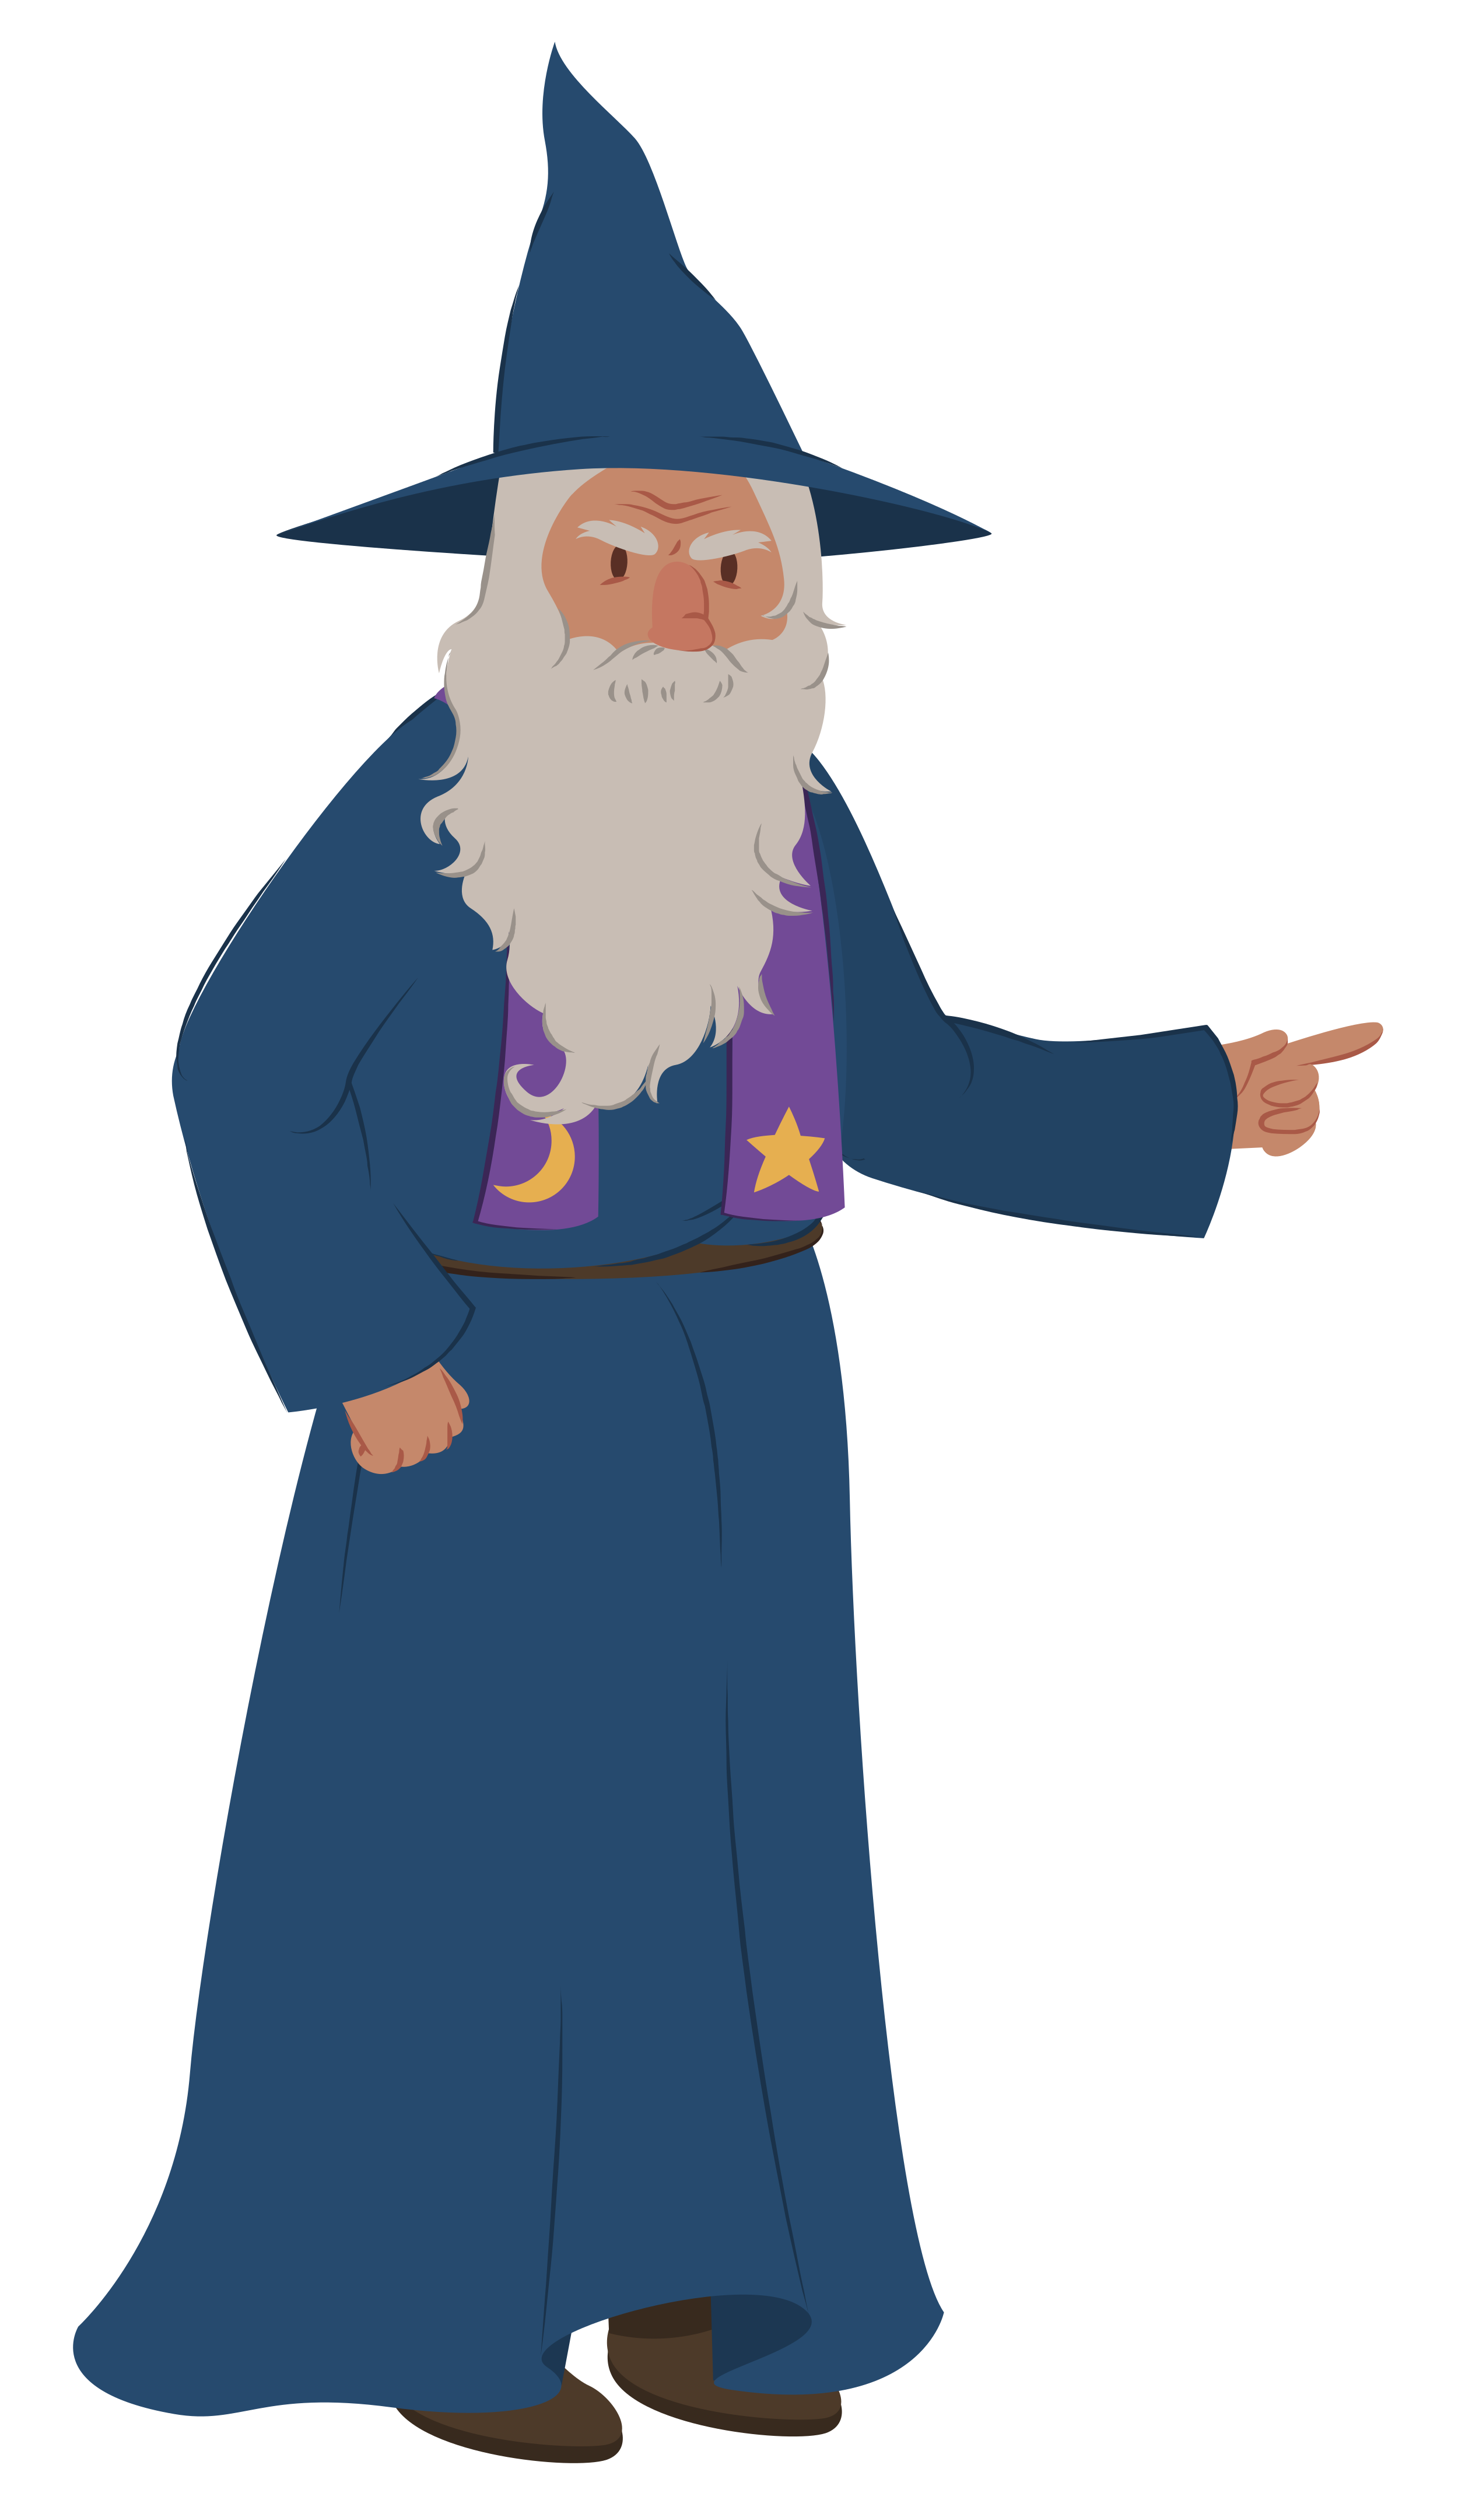 <svg width="175px" height="300px" viewBox="0 0 175 300" version="1.1" xml:space="preserve" xmlns="http://www.w3.org/2000/svg" xmlns:xlink="http://www.w3.org/1999/xlink">
  <defs/>
  <g>
    <title>wizard-c</title>
    <desc>Created with Sketch.</desc>
    <g id="wizard-c" stroke="none" stroke-width="1" fill="none" fill-rule="evenodd">
      <g id="Wizard-Angry" transform="translate(87.5, 150.5) scale(-1, 1) translate(-87.5, -150.5) translate(8, 5)" fill-rule="nonzero">
        <path d="M35,130.6 C35,130.6 35.3,130.7 35.6,130.9 C35.9,131.1 36.4,131.4 36.7,131.9 C36.9,132.1 36.9,132.5 36.9,132.8 C36.9,133 36.8,133.1 36.7,133.2 C36.6,133.3 36.5,133.4 36.5,133.4 C36.3,133.5 36.2,133.6 36.1,133.6 C36,133.6 35.9,133.7 35.9,133.7 C35.9,133.7 35.9,133.7 36,133.6 C36.1,133.5 36.2,133.4 36.3,133.3 C36.4,133.2 36.5,133 36.5,132.8 C36.5,132.7 36.5,132.6 36.4,132.6 C36.4,132.5 36.3,132.4 36.2,132.4 C36.1,132.2 35.9,132.1 35.8,132 C35.6,131.9 35.5,131.7 35.3,131.7 C35,131.5 34.8,131.4 34.8,131.4 L35,130.6 Z" id="Shape" fill="#A95947"/>
        <g id="Group" transform="translate(0, 81)">
          <g transform="translate(0, 36)" id="Shape">
            <g>
              <path d="M15.5,15.7 L19.7,15.9 L22.8,3.6 C22.8,3.6 22.2,3.6 21.2,3.5 C19.9,3.3 17.3,2.9 15.3,1.9 C13.5,1.1 12,1.7 12.7,3.3 C12.6,3.3 4.1,0.4 1.7,0.7 C0.6,0.9 -0.7,3.7 9.9,5.6 C9.9,5.6 7.9,6.5 9.2,8.8 C9.2,8.8 8,10.7 9.1,12.6 C9.1,12.6 8.6,13.9 11,15.6 C12.4,16.6 14.7,17.5 15.5,15.7 Z" fill="#C5886B"/>
              <g transform="translate(12, 1)">
                <path d="M3.2,3.8 C10.5,7.3 8.9,4.5 9,3.3 C9,3 8.9,2.8 8.7,2.5 C7.3,2.3 5,1.9 3.2,1 C1.4,0.2 -0.1,0.8 0.6,2.4 C1.2,3 2.1,3.2 3.2,3.8 Z" fill="#C5886B"/>
                <path d="M0.5,1.7 C0.5,2.1 0.8,2.5 1.1,2.7 C1.4,3 1.8,3.2 2.2,3.3 C2.6,3.5 3,3.7 3.4,3.8 C3.8,4 4.2,4.1 4.6,4.2 L4.8,4.3 L4.8,4.5 C5,5.3 5.2,6.1 5.6,6.9 C5.9,7.7 6.3,8.4 7,9 C6.6,8.8 6.3,8.5 6,8.2 C5.7,7.9 5.5,7.5 5.3,7.1 C4.9,6.3 4.6,5.5 4.3,4.7 L4.5,4.9 C3.7,4.6 2.8,4.3 2,3.9 C1.8,3.8 1.6,3.6 1.4,3.5 C1.2,3.4 1.1,3.2 0.9,3 C0.8,2.8 0.6,2.6 0.5,2.4 C0.4,2.1 0.4,1.9 0.5,1.7 Z" fill="#A95947"/>
              </g>
              <path d="M11.4,5.9 C11.4,5.9 10.7,5.9 9.5,5.8 C8.4,5.7 6.9,5.5 5.5,5.1 C4.1,4.7 2.7,4 1.8,3.2 C1.4,2.8 1.2,2.3 1.1,2 C1,1.7 1.1,1.5 1,1.5 C1,1.5 1,1.7 1.2,2 C1.3,2.3 1.6,2.6 2.1,2.9 C3,3.5 4.3,4.1 5.7,4.5 C7.1,4.9 8.5,5.2 9.6,5.5 C10.6,5.7 11.4,5.9 11.4,5.9 Z" fill="#A95947"/>
            </g>
            <g transform="translate(8, 5)">
              <path d="M5.1,8.9 C6.7,8.9 7.7,8.2 7.6,7.7 C7.5,6.4 5,6.3 3.7,6 C2.4,5.7 2.5,5 2.5,5 C5.1,6.2 7.2,5.1 7.3,4.8 C7.5,4 7.7,3 3.6,2.2 C2.9,2.1 2.7,0.9 1.8,0.7 C1.5,0.6 -0.1,1.7 1.2,3.9 C1.2,3.9 1.55431223e-15,5.8 1.1,7.7 C1.1,7.7 0.6,9 3,10.7 C4.3,11.6 6.5,12.5 7.4,10.9 C7.4,10.7 7.4,10.5 7.4,10.3 C7.2,9.2 5.8,8.9 5.1,8.9 Z" fill="#C5886B"/>
              <path d="M3.1,2.6 C3.1,2.6 4,2.5 5.2,2.7 C5.5,2.7 5.9,2.8 6.2,2.9 C6.6,3 6.9,3.2 7.3,3.5 C7.5,3.6 7.7,3.8 7.7,4.1 C7.8,4.4 7.7,4.7 7.6,4.9 C7.3,5.4 6.8,5.5 6.4,5.7 C6,5.8 5.5,5.9 5.1,5.9 C4.9,5.9 4.7,5.9 4.5,5.9 C4.3,5.9 4.1,5.8 3.9,5.8 C3.5,5.7 3.1,5.6 2.8,5.4 C2.5,5.2 2.2,5 1.9,4.8 C1.4,4.3 1.2,3.8 1,3.5 C0.9,3.1 0.9,2.9 0.9,2.9 C0.9,2.9 1,3.1 1.2,3.4 C1.4,3.7 1.7,4.1 2.2,4.5 C2.4,4.7 2.7,4.8 3,5 C3.3,5.1 3.7,5.2 4,5.3 C4.2,5.3 4.4,5.4 4.6,5.4 C4.8,5.4 5,5.4 5.2,5.4 C5.6,5.4 6,5.3 6.4,5.2 C6.8,5.1 7.1,4.9 7.3,4.7 C7.5,4.5 7.4,4.3 7.1,4 C6.6,3.5 5.8,3.3 5.3,3.1 C4.7,2.9 4.2,2.8 3.8,2.7 C3.3,2.6 3.1,2.6 3.1,2.6 Z" fill="#A95947"/>
              <path d="M0.6,5.9 C0.6,5.9 0.6,6.1 0.7,6.5 C0.8,6.9 1,7.4 1.5,7.9 C1.7,8.1 2,8.3 2.4,8.4 C2.7,8.5 3.1,8.5 3.6,8.6 C4.5,8.6 5.4,8.6 6.2,8.5 C6.6,8.4 7.1,8.3 7.2,8.1 C7.3,7.9 7.3,7.5 7,7.3 C6.8,7.1 6.3,6.9 6,6.8 C5.6,6.7 5.3,6.6 4.9,6.5 C4.2,6.4 3.7,6.3 3.3,6.2 C3,6 2.7,6 2.7,6 C2.7,6 3.6,5.9 5,6 C5.4,6 5.7,6.1 6.1,6.2 C6.5,6.3 6.9,6.4 7.4,6.7 C7.5,6.8 7.6,6.9 7.7,7 C7.8,7.2 7.8,7.3 7.9,7.4 C8,7.7 8,8 7.8,8.3 C7.4,8.9 6.8,8.9 6.4,9 C5.4,9.1 4.5,9.1 3.6,9.1 C3.2,9.1 2.7,9 2.3,8.8 C1.9,8.7 1.6,8.4 1.3,8.1 C0.8,7.5 0.7,6.9 0.6,6.5 C0.6,6.1 0.6,5.9 0.6,5.9 Z" fill="#A95947"/>
            </g>
          </g>
          <g transform="translate(18, 35)" id="Shape">
            <path d="M49.8,9.3 C48.4,4.7 46.5,1.7 41.2,0.9 C35.9,0.2 29.5,2.7 24.7,3.7 C19.8,4.8 4.3,2.3 4.3,2.3 C-3.8,10.2 4.5,27.6 4.5,27.6 C4.5,27.6 25.6,26.5 44.3,20.4 C49.1,18.8 51.4,14.2 49.8,9.3 Z" fill="#224363"/>
            <path d="M41.6,1 C41.6,1 41.3,1 40.7,1 C40.2,1 39.4,1.1 38.5,1.1 C37.6,1.2 36.5,1.3 35.4,1.6 C34.3,1.8 33.1,2.1 31.9,2.4 C30.7,2.7 29.5,3.1 28.4,3.4 C27.9,3.6 27.3,3.8 26.8,3.9 C26.3,4.1 25.8,4.3 25.4,4.4 C24.5,4.7 23.8,5 23.3,5.2 C22.8,5.4 22.5,5.5 22.5,5.5 C22.5,5.5 22.8,5.3 23.2,5.1 C23.7,4.8 24.3,4.4 25.2,4 C26,3.6 27,3.1 28.1,2.7 C29.2,2.3 30.4,1.9 31.6,1.6 C32.8,1.3 34.1,1 35.2,0.9 C36.4,0.7 37.5,0.7 38.4,0.6 C39.3,0.6 40.1,0.6 40.7,0.7 C41.3,0.9 41.6,1 41.6,1 Z" fill="#1A324A"/>
            <path d="M20,4.1 C17.4,4.1 14.7,3.9 12.1,3.7 C10.8,3.6 9.5,3.4 8.2,3.2 C6.9,3 5.6,2.8 4.3,2.6 L4.6,2.5 C4.2,2.9 3.8,3.4 3.4,3.9 C3.1,4.4 2.7,4.9 2.5,5.5 C2.2,6 2,6.6 1.8,7.2 C1.6,7.8 1.5,8.4 1.3,9 C1.2,9.6 1.1,10.2 1,10.8 C0.9,11.4 0.9,12 1,12.7 C1,13.3 1.1,13.9 1.1,14.6 C1.1,14.9 1.2,15.2 1.2,15.5 L1.3,16.4 C1.1,15.8 1,15.2 0.8,14.6 C0.7,14 0.6,13.4 0.5,12.7 C0.4,12.1 0.4,11.4 0.5,10.8 C0.5,10.2 0.6,9.5 0.7,8.9 L0.9,8 C1,7.7 1.1,7.4 1.2,7.1 C1.4,6.5 1.6,5.9 1.9,5.3 C2.2,4.7 2.5,4.2 2.8,3.6 C3.2,3.1 3.6,2.6 4,2.1 L4.1,2 L4.3,2 C5.6,2.2 6.9,2.4 8.2,2.6 L12.1,3.2 C14.8,3.5 17.4,3.8 20,4.1 Z" fill="#1A324A"/>
            <path d="M39.2,21.8 C39.2,21.8 38.7,22 37.8,22.3 C36.9,22.6 35.6,23.1 34,23.5 C32.4,23.9 30.5,24.4 28.5,24.8 C26.5,25.2 24.3,25.6 22.1,25.9 C19.9,26.2 17.7,26.5 15.7,26.7 C13.6,26.9 11.7,27.1 10.1,27.2 C8.5,27.3 7.1,27.4 6.1,27.4 C5.1,27.4 4.6,27.5 4.6,27.5 C4.6,27.5 6.8,27.2 10.1,26.9 C11.7,26.7 13.6,26.5 15.7,26.2 C17.7,25.9 19.9,25.7 22.1,25.3 C24.3,25 26.4,24.6 28.5,24.3 C30.5,23.9 32.4,23.6 34,23.2 C35.6,22.8 36.9,22.5 37.9,22.2 C38.7,22 39.2,21.8 39.2,21.8 Z" fill="#1A324A"/>
          </g>
          <g transform="translate(50, 0)" id="Shape">
            <path d="M17.1,52 C22.8,47.5 39.1,12.4 36.8,6.5 C34.3,0.1 25.3,-3 18.7,5.3 C13.6,11.8 8.8,25.9 6.6,31 C4.4,36 4.8,34.6 2.3,37.8 C-0.2,40.9 0.3,41.8 0.4,43.1 C0.5,44.4 2.7,47.6 7.1,50.3 C11.4,53 14,54.4 17.1,52 Z" fill="#224363"/>
            <path d="M13.1,53.1 C13.1,53.1 13.2,53.2 13.4,53.2 C13.6,53.3 13.9,53.3 14.3,53.2 C14.5,53.2 14.7,53.1 15,53 C15.2,52.9 15.5,52.8 15.7,52.6 C16.2,52.3 16.7,51.9 17.2,51.4 C17.7,50.9 18.3,50.4 18.8,49.7 C19.3,49.1 19.8,48.4 20.3,47.6 C20.8,46.9 21.3,46.1 21.8,45.3 C22.3,44.5 22.8,43.7 23.2,42.8 C23.7,42 24.1,41.1 24.6,40.3 C25,39.5 25.5,38.6 25.9,37.8 C26.3,37 26.7,36.2 27,35.5 C27.4,34.8 27.7,34.1 28,33.4 C29.2,30.8 30,29.1 30,29.1 C30,29.1 29.3,30.9 28.3,33.6 C28,34.3 27.7,35 27.4,35.7 C27.1,36.5 26.7,37.3 26.4,38.1 C26,38.9 25.6,39.7 25.2,40.6 C24.8,41.5 24.3,42.3 23.9,43.1 C23.4,43.9 23,44.8 22.4,45.6 C21.9,46.4 21.4,47.2 20.8,47.9 C20.3,48.6 19.7,49.3 19.2,49.9 C18.7,50.5 18.1,51.1 17.5,51.6 C16.9,52 16.4,52.5 15.8,52.7 C15.5,52.9 15.3,52.9 15,53 C14.8,53.1 14.5,53.1 14.3,53.1 C13.9,53.2 13.5,53.1 13.3,53 C13.2,53.2 13.1,53.1 13.1,53.1 Z" fill="#1A324A"/>
            <path d="M9.8,23.1 C9.8,23.1 9.3,24.6 8.5,26.9 C7.6,29.1 6.5,32.1 4.9,35 C4.7,35.4 4.5,35.7 4.2,36 C4,36.3 3.6,36.7 3.3,36.9 C2.7,37.4 2.3,38 1.9,38.6 C1.1,39.8 0.6,41.1 0.5,42.3 C0.4,43.5 0.8,44.4 1.2,45 C1.6,45.6 1.9,45.8 1.9,45.8 C1.9,45.8 1.8,45.7 1.7,45.6 C1.6,45.5 1.3,45.3 1.1,45 C0.9,44.7 0.6,44.4 0.4,43.9 C0.2,43.4 0.1,42.9 0.1,42.2 C0.1,40.9 0.6,39.5 1.4,38.2 C1.8,37.6 2.3,36.9 2.9,36.4 C3.2,36.1 3.5,35.9 3.7,35.6 C3.9,35.3 4.1,35 4.3,34.6 C5.1,33.2 5.8,31.8 6.4,30.4 C7,29.1 7.6,27.8 8.1,26.7 C9.1,24.5 9.8,23.1 9.8,23.1 Z" fill="#1A324A"/>
          </g>
        </g>
        <g id="Group" transform="translate(53, 132)">
          <g transform="translate(39, 139)" id="Shape">
            <path d="M11.6,5.2 C11.6,5.2 6.4,10.7 3.4,12.1 C0.4,13.5 -1.3,18 2.2,19.2 C6.2,20.5 24.2,18.7 27.7,12.6 C31.2,6.4 20.4,-2.3 11.6,5.2 Z" fill="#382A1E"/>
            <path d="M11.6,3.4 C11.6,3.4 7.3,8.9 4.3,10.3 C1.3,11.7 -1.8,16.6 2.3,17.4 C6.4,18.1 24.3,16.9 27.8,10.8 C31.3,4.7 20.5,-4.1 11.6,3.4 Z" fill="#4D3A29"/>
            <path d="M7.3,8.6 C7.3,8.6 7.4,8.5 7.5,8.5 C7.6,8.5 7.9,8.4 8.1,8.5 C8.6,8.6 9.2,9 9.7,9.5 C10.2,10 10.5,10.5 10.8,11 C11,11.4 11.1,11.8 11.1,11.8 C11.1,11.8 10.8,11.6 10.5,11.3 C10.1,11 9.7,10.5 9.3,10.1 C9.1,9.9 8.9,9.7 8.6,9.5 C8.4,9.3 8.2,9.1 8,9 C7.7,8.6 7.3,8.6 7.3,8.6 Z" fill="#382A1E"/>
            <path d="M9.4,6.6 C9.4,6.6 9.5,6.5 9.6,6.5 C9.7,6.5 10,6.4 10.2,6.5 C10.7,6.6 11.3,7 11.8,7.5 C12.3,8 12.6,8.5 12.9,9 C13.1,9.4 13.2,9.8 13.2,9.8 C13.2,9.8 12.9,9.6 12.6,9.3 C12.2,9 11.8,8.5 11.4,8.1 C11.2,7.9 11,7.7 10.7,7.5 C10.5,7.3 10.3,7.1 10.1,7 C9.7,6.5 9.4,6.6 9.4,6.6 Z" fill="#382A1E"/>
          </g>
          <g transform="translate(12, 120)" id="Shape">
            <g transform="translate(0, 16)">
              <path d="M12.3,5 C12.3,5 7.1,10.5 4.1,11.9 C1.1,13.3 -0.6,17.8 2.9,19 C6.9,20.3 24.9,18.5 28.4,12.4 C31.9,6.3 21.1,-2.4 12.3,5 Z" fill="#382A1E"/>
              <path d="M12.3,3.2 C12.3,3.2 8,8.7 5,10.1 C2,11.5 -1.1,16.4 3,17.2 C7.1,17.9 25,16.7 28.5,10.6 C31.9,4.4 21.2,-4.2 12.3,3.2 Z" fill="#4D3A29"/>
              <path d="M8,8.5 C8,8.5 8.1,8.4 8.2,8.4 C8.3,8.4 8.6,8.3 8.8,8.4 C9.3,8.5 9.9,8.9 10.4,9.4 C10.9,9.9 11.2,10.4 11.5,10.9 C11.7,11.3 11.8,11.7 11.8,11.7 C11.8,11.7 11.5,11.5 11.2,11.2 C10.8,10.9 10.4,10.4 10,10 C9.8,9.8 9.6,9.6 9.3,9.4 C9.1,9.2 8.9,9 8.7,8.9 C8.3,8.4 8,8.5 8,8.5 Z" fill="#382A1E"/>
              <path d="M10,6.4 C10,6.4 10.1,6.3 10.2,6.3 C10.3,6.3 10.6,6.2 10.8,6.3 C11.3,6.4 11.9,6.8 12.4,7.3 C12.9,7.8 13.2,8.3 13.5,8.8 C13.7,9.2 13.8,9.6 13.8,9.6 C13.8,9.6 13.5,9.4 13.2,9.1 C12.8,8.8 12.4,8.3 12,7.9 C11.8,7.7 11.6,7.5 11.3,7.3 C11.1,7.1 10.9,6.9 10.7,6.8 C10.4,6.4 10,6.4 10,6.4 Z" fill="#382A1E"/>
            </g>
            <path d="M15.3,22.1 C15.3,22.1 21.3,24.9 28.9,23 L29.8,0.3 L13.8,2.9 L15.3,22.1 Z" fill="#382A1E"/>
          </g>
          <g id="Shape">
            <g>
              <polygon fill="#1C3752" points="46.6 149.3 44.5 138.1 28.8 134.5 28.4 148.7 18.4 146.6 12.8 138.7 21.4 123.1 44.3 124.8 56.8 140"/>
              <path d="M18.2,8.6 C18.2,8.6 12.5,17.4 12,42.9 C11.5,68.4 7.1,131.2 0.7,140.5 C0.7,140.5 3.2,153.2 26.2,149.8 C35.5,148.4 10.7,144.6 17.9,139.8 C25.1,135 53.8,143.5 48.3,147.1 C42.8,150.8 51.3,154 67,151.9 C82.7,149.8 85,154.1 93.1,152.7 C109.3,149.9 104.6,142.2 104.6,142.2 C104.6,142.2 92.8,131.4 91.2,111.8 C89.6,92.2 75.6,14.3 65.7,8 C54.5,0.8 30.1,-5.1 18.2,8.6 Z" fill="#264A6E"/>
              <path d="M16.8,141.3 C16.8,141.3 17.1,140.1 17.5,137.9 C18,135.8 18.5,132.7 19.3,129 C20,125.3 20.8,121 21.5,116.4 C22.3,111.8 23,106.8 23.7,101.9 C24,99.4 24.4,96.9 24.6,94.5 C24.9,92.1 25.2,89.7 25.4,87.3 C25.6,85 25.9,82.7 26,80.6 C26.1,78.5 26.3,76.4 26.4,74.6 C26.5,72.7 26.6,71 26.6,69.5 C26.7,68 26.6,66.7 26.7,65.6 C26.7,63.4 26.7,62.2 26.7,62.2 C26.7,62.2 26.7,63.5 26.8,65.6 C26.8,66.7 26.9,68 26.9,69.5 C26.9,71 26.8,72.7 26.8,74.6 C26.8,76.5 26.6,78.5 26.5,80.7 C26.4,82.9 26.2,85.1 26,87.4 C25.8,89.7 25.5,92.1 25.3,94.6 C25.1,97.1 24.7,99.5 24.4,102 C23.7,107 22.9,111.9 22.1,116.5 C21.3,121.1 20.4,125.4 19.7,129.1 C18.9,132.8 18.2,135.8 17.7,137.9 C17.1,140 16.8,141.3 16.8,141.3 Z" fill="#1A324A"/>
              <path d="M49.1,145.8 C49.1,145.8 48.7,143 48.3,138.9 C48.1,136.8 47.8,134.4 47.6,131.8 C47.4,129.2 47.2,126.4 47,123.6 C46.8,120.8 46.7,118 46.6,115.4 C46.5,112.8 46.5,110.4 46.5,108.3 C46.5,107.3 46.5,106.3 46.5,105.4 C46.5,104.6 46.5,103.8 46.6,103.2 C46.7,102 46.7,101.3 46.7,101.3 C46.7,101.3 46.7,102 46.7,103.2 C46.7,103.8 46.7,104.5 46.7,105.4 C46.7,106.2 46.8,107.2 46.8,108.2 C46.9,110.3 47,112.7 47.1,115.3 C47.2,117.9 47.4,120.7 47.6,123.5 C47.8,126.3 47.9,129.1 48.1,131.7 C48.3,134.3 48.4,136.7 48.6,138.8 C48.9,143 49.1,145.8 49.1,145.8 Z" fill="#1A324A"/>
              <path d="M63.8,16.8 C63.8,16.8 63.9,16.9 64.1,17.1 C64.3,17.3 64.6,17.7 64.9,18.1 C65.2,18.6 65.5,19.2 65.9,19.9 C66.1,20.3 66.2,20.6 66.4,21 C66.6,21.4 66.7,21.8 66.9,22.3 C67.3,23.2 67.6,24.2 67.9,25.3 C68.2,26.4 68.6,27.5 68.9,28.7 C69.2,29.9 69.5,31.1 69.8,32.3 C70.1,33.5 70.4,34.8 70.6,36.1 C71.1,38.6 71.5,41.2 71.8,43.6 C72,44.8 72.1,46 72.3,47.1 C72.4,48.2 72.6,49.2 72.7,50.2 C73.1,54 73.3,56.6 73.3,56.6 C73.3,56.6 72.9,54.1 72.4,50.2 C72.1,48.3 71.8,46.1 71.4,43.7 C71.2,42.5 71,41.3 70.8,40 C70.6,38.8 70.3,37.5 70.1,36.2 C69.9,34.9 69.6,33.7 69.4,32.4 C69.2,31.2 68.8,30 68.6,28.8 C68.3,27.6 68,26.5 67.7,25.4 C67.4,24.3 67.1,23.3 66.8,22.4 C66.5,21.5 66.2,20.7 65.9,19.9 C65.6,19.2 65.3,18.6 65,18.1 C64.7,17.6 64.5,17.2 64.3,17 C63.9,16.9 63.8,16.8 63.8,16.8 Z" fill="#1A324A"/>
              <path d="M35.3,16.8 C35.3,16.8 34.9,17.2 34.4,18 C33.9,18.8 33.2,20 32.5,21.6 C32.1,22.4 31.8,23.2 31.5,24.1 C31.2,25 30.9,26 30.6,27 C30.3,28 30,29 29.8,30.1 C29.7,30.6 29.6,31.2 29.4,31.7 L29.1,33.3 C28.9,34.4 28.7,35.5 28.6,36.6 C28.5,37.1 28.4,37.7 28.4,38.2 C28.3,38.7 28.3,39.3 28.2,39.8 C28.1,40.8 28,41.8 27.9,42.8 C27.8,43.8 27.8,44.7 27.7,45.5 C27.6,47.2 27.6,48.6 27.5,49.6 C27.5,50.6 27.4,51.1 27.4,51.1 C27.4,51.1 27.4,50.5 27.4,49.6 C27.4,48.6 27.3,47.2 27.4,45.5 C27.4,44.7 27.5,43.7 27.5,42.8 C27.5,41.8 27.6,40.8 27.7,39.8 C27.7,39.3 27.8,38.7 27.8,38.2 C27.9,37.7 27.9,37.1 28,36.6 C28.1,35.5 28.3,34.4 28.5,33.3 L28.8,31.6 C28.9,31.1 29.1,30.5 29.2,30 C29.4,28.9 29.8,27.9 30.1,26.9 C30.4,25.9 30.8,24.9 31.1,24 C31.5,23.1 31.8,22.3 32.2,21.5 C32.6,20.7 33,20.1 33.3,19.5 C33.7,18.9 34,18.4 34.3,18 C34.6,17.6 34.9,17.3 35,17.1 C35.2,16.9 35.3,16.8 35.3,16.8 Z" fill="#1A324A"/>
            </g>
            <g transform="translate(15, 7)">
              <path d="M1.5,1.2 C1.5,1.2 -1.2,3.9 1.3,5.2 C7.4,8.3 17.2,9.4 29.8,9.5 C42.4,9.5 56.9,8.4 54.5,1.3 C53.8,-0.7 52.7,3.7 48,4.5 C43.2,5.3 18.6,7 10.2,4.1 C1.8,1.1 3.1,0.5 1.5,1.2 Z" fill="#4D3A29"/>
              <path d="M54.5,1.2 C54.5,1.2 54.7,1.6 54.8,2.4 C54.8,2.8 54.8,3.3 54.7,3.9 C54.6,4.5 54.3,5.1 53.8,5.6 C53.3,6.1 52.6,6.5 51.9,6.8 C51.2,7.1 50.4,7.5 49.6,7.7 C48,8.2 46.2,8.7 44.4,8.9 C42.6,9.2 40.8,9.3 39.1,9.4 C37.4,9.5 35.8,9.5 34.4,9.5 C33,9.5 31.9,9.5 31.1,9.4 C30.3,9.4 29.9,9.3 29.9,9.3 C29.9,9.3 31.7,9.2 34.4,9.1 C35.8,9 37.3,8.9 39,8.8 C40.7,8.7 42.5,8.5 44.3,8.2 C46.1,7.9 47.8,7.6 49.5,7.1 C50.3,6.8 51.1,6.6 51.8,6.3 C52.5,6 53.2,5.7 53.7,5.3 C54.7,4.4 54.9,3.2 54.9,2.4 C54.6,1.6 54.5,1.2 54.5,1.2 Z" fill="#33221B"/>
              <path d="M0.6,2.4 C0.6,2.4 0.4,2.6 0.3,3.1 C0.3,3.3 0.3,3.6 0.4,3.9 C0.5,4.2 0.7,4.5 1,4.7 C1.3,5 1.6,5.2 2.1,5.4 C2.5,5.6 2.9,5.8 3.4,5.9 C4.4,6.2 5.4,6.5 6.5,6.8 C7.5,7.1 8.6,7.3 9.6,7.5 C10.6,7.7 11.5,7.9 12.3,8.1 C13.9,8.4 15,8.7 15,8.7 C15,8.7 13.9,8.7 12.3,8.5 C11.5,8.4 10.5,8.3 9.5,8.1 C8.5,7.9 7.4,7.7 6.4,7.4 C5.3,7.1 4.3,6.8 3.3,6.4 C2.8,6.2 2.3,6 1.9,5.8 C1.5,5.6 1.1,5.3 0.8,5 C0.5,4.7 0.3,4.3 0.2,4 C0.1,3.6 0.2,3.3 0.3,3.1 C0.4,2.9 0.5,2.7 0.6,2.6 C0.5,2.4 0.6,2.4 0.6,2.4 Z" fill="#33221B"/>
            </g>
          </g>
        </g>
        <g id="Group" transform="translate(65, 73)">
          <g id="Shape">
            <path d="M43.5,1.9 C43.5,1.9 55.1,6.3 59,17.9 C62.9,29.5 60.1,63.5 56.9,68.1 C51.9,75.4 30.5,75.9 18.6,71.1 C18.6,71.1 13.1,72.5 5.6,69.9 C-1.9,67.3 -1,26.7 6.2,15.9 C13.4,5.1 32.2,-1.9 43.5,1.9 Z" fill="#264A6E"/>
            <path d="M13.1,66.8 C13.1,66.8 13.3,67 13.7,67.4 C13.9,67.6 14.1,67.8 14.4,68 C14.7,68.2 15,68.5 15.4,68.8 C15.8,69.1 16.2,69.4 16.6,69.6 C17,69.9 17.5,70.1 18,70.4 C18.5,70.7 19.1,70.9 19.6,71.2 C20.2,71.4 20.7,71.7 21.3,71.9 C21.9,72.1 22.5,72.3 23,72.5 C23.6,72.7 24.2,72.8 24.7,73 C25.3,73.1 25.8,73.2 26.3,73.4 C26.8,73.5 27.3,73.6 27.8,73.6 C28.7,73.8 29.5,73.8 30,73.9 C30.5,74 30.9,74 30.9,74 C30.9,74 30.6,74 30,74 C29.5,74 28.7,74 27.7,73.9 C27.2,73.9 26.7,73.8 26.2,73.8 C25.7,73.7 25.1,73.6 24.5,73.5 C23.9,73.4 23.3,73.2 22.7,73.1 C22.1,73 21.5,72.7 20.9,72.5 C20.3,72.3 19.7,72 19.2,71.8 C18.6,71.5 18.1,71.3 17.6,71 C16.6,70.4 15.7,69.7 15,69.1 C14.3,68.5 13.8,67.9 13.4,67.5 C13.3,67 13.1,66.8 13.1,66.8 Z" fill="#1A324A"/>
            <path d="M9.7,62.5 C9.7,62.5 10.4,62.9 11.3,63.5 C12.3,64.1 13.5,65 14.8,65.8 C16.1,66.6 17.4,67.4 18.4,67.9 C18.7,68 18.9,68.2 19.1,68.2 C19.3,68.3 19.5,68.4 19.7,68.4 C20,68.5 20.2,68.5 20.2,68.5 C20.2,68.5 20,68.5 19.7,68.5 C19.5,68.5 19.3,68.4 19.1,68.4 C18.9,68.4 18.6,68.3 18.3,68.2 C17.2,67.8 15.8,67.1 14.5,66.2 C13.2,65.4 12,64.4 11.1,63.7 C10.2,63.1 9.7,62.5 9.7,62.5 Z" fill="#1A324A"/>
            <path d="M46.1,3.7 C46.1,3.7 47.8,4.2 50,5.6 C50.6,6 51.1,6.4 51.7,6.9 C52.3,7.4 52.9,7.9 53.5,8.5 C53.8,8.8 54.1,9.1 54.4,9.4 C54.7,9.7 54.9,10.1 55.2,10.4 C55.8,11.1 56.2,11.8 56.7,12.6 C57.1,13.4 57.6,14.2 58,14.9 C58.3,15.7 58.7,16.5 59,17.3 C59.3,18.1 59.5,18.9 59.7,19.6 C59.9,20.3 60,21 60.1,21.7 C60.2,22.3 60.3,22.9 60.4,23.5 C60.4,24 60.5,24.5 60.5,24.9 C60.6,25.7 60.6,26.1 60.6,26.1 C60.6,26.1 60.5,25.7 60.4,24.9 C60.3,24.5 60.3,24.1 60.2,23.5 C60.1,23 60,22.4 59.8,21.8 C59.6,21.2 59.5,20.5 59.3,19.8 C59.1,19.1 58.8,18.4 58.5,17.6 C58.2,16.9 57.8,16.1 57.5,15.3 C57.1,14.6 56.7,13.8 56.2,13 C55.7,12.3 55.3,11.5 54.7,10.9 C54.4,10.6 54.2,10.2 53.9,9.9 C53.6,9.6 53.3,9.3 53.1,9 C52.6,8.4 52,7.9 51.4,7.4 C50.8,6.9 50.3,6.5 49.8,6.1 C47.7,4.3 46.1,3.7 46.1,3.7 Z" fill="#1A324A"/>
            <path d="M47,73.3 C47,73.3 47.2,73.2 47.7,73.1 C48.1,73 48.7,72.8 49.5,72.6 C49.9,72.5 50.3,72.4 50.6,72.2 C51,72 51.4,71.9 51.8,71.6 C52.2,71.4 52.6,71.2 53.1,70.9 C53.5,70.6 53.9,70.4 54.3,70.1 C54.7,69.8 55.1,69.5 55.4,69.1 C55.7,68.8 56.1,68.4 56.3,68 C56.4,67.8 56.6,67.6 56.7,67.5 C56.8,67.3 56.9,67.1 57,66.9 C57.2,66.5 57.4,66.2 57.5,65.8 C57.6,65.4 57.8,65.1 57.9,64.8 C58,64.5 58,64.2 58.1,64 C58.2,63.6 58.3,63.3 58.3,63.3 C58.3,63.3 58.3,63.6 58.2,64 C58.2,64.2 58.2,64.5 58.1,64.8 C58,65.1 57.9,65.5 57.8,65.8 C57.7,66.2 57.5,66.6 57.3,67 C57.2,67.2 57.1,67.4 57,67.6 C56.9,67.8 56.7,68 56.6,68.2 C56.3,68.6 56,69 55.6,69.4 C55.3,69.8 54.8,70.1 54.4,70.5 C54,70.8 53.5,71.1 53.1,71.3 C52.6,71.5 52.2,71.8 51.7,72 C51.3,72.2 50.8,72.4 50.4,72.5 C50,72.6 49.6,72.7 49.2,72.8 C48,73.3 47,73.3 47,73.3 Z" fill="#1A324A"/>
            <path d="M1.8,62.8 C1.8,62.8 2,63.7 2.5,65.1 C2.7,65.8 3.1,66.5 3.5,67.3 C3.7,67.7 4,68 4.2,68.4 C4.5,68.8 4.8,69 5.2,69.3 C5.9,69.8 6.8,70.2 7.6,70.5 C8.4,70.8 9.2,71 9.9,71.1 C10.6,71.2 11.2,71.3 11.6,71.3 C12,71.3 12.3,71.4 12.3,71.4 C12.3,71.4 12.1,71.4 11.6,71.5 C11.2,71.5 10.6,71.6 9.9,71.5 C9.5,71.5 9.1,71.4 8.7,71.4 C8.3,71.3 7.9,71.3 7.4,71.1 C6.5,70.9 5.6,70.5 4.8,69.9 C4.4,69.6 4,69.2 3.7,68.8 C3.4,68.4 3.2,68 2.9,67.6 C2.5,66.8 2.2,66 2,65.3 C1.8,64.6 1.7,64 1.7,63.6 C1.8,63 1.8,62.8 1.8,62.8 Z" fill="#1A324A"/>
          </g>
          <g transform="translate(30, 2)" id="Shape">
            <g>
              <path d="M19.9,3.8 C19.9,3.8 3.1,6.5 14.9,66.7 C14.9,66.7 4.5,69.2 0.2,66 C0.2,66 -0.8,21.8 4.8,8.6 C7.3,2.7 8.9,2.3 12.4,0.4 C12.4,0.4 19,1.3 19.9,3.8 Z" fill="#724A96"/>
              <path d="M5.1,67.5 C6.7,67.5 8.4,67.4 10,67.3 C11.6,67.1 13.3,67 14.8,66.5 L14.7,66.8 C13.7,63.4 13,59.9 12.5,56.4 C12.2,54.7 12,52.9 11.8,51.2 C11.6,49.4 11.4,47.7 11.3,45.9 C11.2,44.1 11,42.4 11,40.6 C10.9,38.8 10.9,37.1 10.9,35.3 C10.9,33.5 10.9,31.8 10.9,30 C10.9,29.1 11,28.2 11,27.4 L11.1,24.8 L11.1,27.4 C11.1,28.3 11.1,29.2 11.1,30 C11.2,31.8 11.1,33.5 11.2,35.3 L11.3,37.9 L11.5,40.5 C11.6,42.3 11.7,44 11.9,45.8 C12.1,47.6 12.2,49.3 12.5,51 C12.7,52.7 12.9,54.5 13.2,56.2 C13.5,57.9 13.8,59.7 14.1,61.4 C14.4,63.1 14.8,64.9 15.2,66.5 L15.3,66.7 L15.1,66.8 C14.3,67 13.5,67.2 12.7,67.3 C11.9,67.4 11.1,67.4 10.2,67.5 C8.4,67.6 6.8,67.6 5.1,67.5 Z" fill="#3B2656"/>
              <path d="M9.4,4.4 C9.4,4.4 9.1,4.9 8.6,5.9 C8.4,6.4 8.1,7 7.8,7.7 C7.5,8.4 7.3,9.2 7,10.1 C6.7,11 6.4,12 6.1,13 C5.8,14.1 5.6,15.2 5.3,16.3 C5,17.5 4.8,18.7 4.5,19.9 C4.2,21.1 4.1,22.4 3.9,23.6 C3.7,24.8 3.5,26.1 3.3,27.3 C3.1,28.5 3,29.8 2.8,30.9 C2.7,32.1 2.5,33.2 2.4,34.3 C2.3,35.4 2.2,36.4 2.1,37.4 C1.7,41.2 1.5,43.7 1.5,43.7 C1.5,43.7 1.5,43.1 1.5,42 C1.5,41.4 1.5,40.8 1.6,40 C1.6,39.2 1.6,38.4 1.7,37.4 C1.9,35.5 1.9,33.3 2.2,30.9 C2.3,29.7 2.4,28.5 2.6,27.3 C2.8,26.1 2.9,24.8 3.1,23.5 C3.3,22.3 3.5,21 3.8,19.8 C4.1,18.6 4.3,17.4 4.6,16.2 C4.9,15 5.2,13.9 5.5,12.9 C5.8,11.9 6.1,10.9 6.5,10 C6.8,9.1 7.1,8.3 7.5,7.6 C7.8,6.9 8.1,6.3 8.4,5.8 C9,4.9 9.4,4.4 9.4,4.4 Z" fill="#3B2656"/>
            </g>
            <path d="M11.3,62.4 C8.3,62.4 5.8,60 5.8,56.9 C5.8,55.6 6.2,54.5 7,53.5 C4.7,54.1 3,56.3 3,58.8 C3,61.8 5.4,64.3 8.5,64.3 C10.2,64.3 11.8,63.5 12.8,62.2 C12.3,62.3 11.8,62.4 11.3,62.4 Z" fill="#E6AF50"/>
          </g>
          <g transform="translate(0, 3)" id="Shape">
            <g>
              <path d="M17.2,2.1 C17.2,2.1 11.6,26.3 15.3,64.6 C15.3,64.6 4.9,67.1 0.6,63.9 C0.6,63.9 2.3,20 7.6,6.7 C9.3,2.4 9.4,2.4 11,1 C11,1 16.3,-0.4 17.2,2.1 Z" fill="#724A96"/>
              <path d="M5.5,65.5 C7.1,65.5 8.8,65.4 10.4,65.3 C12,65.1 13.7,65 15.2,64.5 L15.1,64.7 C14.6,61.2 14.4,57.7 14.2,54.2 C14.1,52.4 14.1,50.7 14.1,48.9 C14.1,48 14.1,47.1 14.1,46.3 C14.1,45.4 14.1,44.5 14.1,43.7 C14.1,41.9 14.2,40.2 14.3,38.5 C14.4,36.8 14.5,35 14.6,33.3 C14.7,31.6 14.9,29.8 15.1,28.1 L15.7,22.9 L15.4,28.1 L15.1,33.3 C14.9,36.8 14.8,40.3 14.8,43.8 C14.8,44.7 14.8,45.5 14.8,46.4 L14.8,49 C14.8,50.7 14.8,52.5 14.9,54.2 C15,55.9 15,57.7 15.1,59.4 C15.2,61.1 15.3,62.9 15.5,64.6 L15.5,64.8 L15.3,64.8 C14.5,65 13.7,65.2 12.9,65.3 C12.1,65.4 11.3,65.4 10.4,65.5 C8.7,65.6 7.1,65.5 5.5,65.5 Z" fill="#3B2656"/>
              <path d="M9.8,2.4 C9.8,2.4 9.5,2.9 9,3.9 C8.8,4.4 8.5,5 8.2,5.7 C7.9,6.4 7.7,7.2 7.4,8.1 C7.1,9 6.8,10 6.5,11 C6.2,12.1 6,13.2 5.7,14.3 C5.4,15.5 5.2,16.7 4.9,17.9 C4.6,19.1 4.5,20.4 4.3,21.6 C4.1,22.8 3.9,24.1 3.7,25.3 C3.5,26.5 3.4,27.8 3.2,28.9 C3.1,30.1 2.9,31.2 2.8,32.3 C2.7,33.4 2.6,34.4 2.5,35.4 C2.1,39.2 1.9,41.7 1.9,41.7 C1.9,41.7 1.9,41.1 1.9,40 C1.9,39.4 1.9,38.8 2,38 C2,37.2 2,36.4 2.1,35.4 C2.3,33.5 2.3,31.3 2.6,28.9 C2.7,27.7 2.8,26.5 3,25.3 C3.2,24.1 3.3,22.8 3.5,21.5 C3.7,20.3 3.9,19 4.2,17.8 C4.5,16.6 4.7,15.4 5,14.2 C5.3,13 5.6,11.9 5.9,10.9 C6.2,9.9 6.5,8.9 6.9,8 C7.2,7.1 7.5,6.3 7.9,5.6 C8.2,4.9 8.5,4.3 8.8,3.8 C9.4,2.9 9.8,2.4 9.8,2.4 Z" fill="#3B2656"/>
            </g>
            <path d="M10.1,57.8 C11.4,56.7 12.4,55.8 12.4,55.8 C11.5,55.4 10.3,55.3 9,55.2 C8.1,53.3 7.3,51.8 7.3,51.8 C6.9,52.6 6.3,53.9 5.9,55.3 C4.3,55.4 3,55.6 3,55.6 C3.2,56.3 3.9,57.2 4.9,58.1 C4.2,60.2 3.7,62 3.7,62 C4.3,62 5.8,61.1 7.3,60 C9.5,61.5 11.5,62.1 11.5,62.1 C11.3,60.9 10.9,59.6 10.1,57.8 Z" fill="#E6AF50"/>
          </g>
        </g>
        <g id="Group" transform="translate(104, 80)">
          <g transform="translate(6, 74)" id="Shape">
            <path d="M6.3,0.9 C6.3,0.9 2.6,8.4 1.9,10.2 C1.2,12 0.9,13 3,13.5 C3,13.5 3,15.7 5.6,15.4 C5.6,15.4 6.9,17.3 9,17 C9,17 10.7,18.8 13.2,17.3 C14.6,16.5 15.6,13.9 14.3,12.5 L16.2,8.8" fill="#C5886B"/>
            <path d="M6,1.8 C6,1.8 4.1,5.3 1.8,7.2 C0.1,8.7 0.2,10.7 3,9.9" fill="#C5886B"/>
            <path d="M15.6,10.3 C15.6,10.3 15.5,10.7 15.3,11.3 C15.1,11.9 14.8,12.6 14.4,13.3 C14,14 13.5,14.7 13.1,15.1 C12.9,15.3 12.7,15.5 12.5,15.6 C12.3,15.7 12.2,15.7 12.2,15.7 C12.2,15.7 12.3,15.6 12.4,15.5 C12.5,15.4 12.6,15.1 12.8,14.9 C13.1,14.4 13.5,13.7 13.9,13 C14.3,12.3 14.7,11.6 15.1,11.1 C15.4,10.6 15.6,10.3 15.6,10.3 Z" fill="#A95947"/>
            <path d="M9,14.7 C9,14.7 9.1,14.9 9.1,15.3 C9.2,15.6 9.2,16 9.3,16.4 C9.3,16.6 9.4,16.8 9.5,16.9 C9.6,17.1 9.6,17.2 9.7,17.3 C9.8,17.4 9.9,17.5 9.9,17.6 C10,17.7 10,17.7 10,17.7 C10,17.7 9.8,17.7 9.4,17.5 C9.2,17.4 9.1,17.3 8.9,17.1 C8.8,16.9 8.7,16.7 8.6,16.4 C8.5,15.9 8.5,15.5 8.6,15.1 C8.9,14.9 9,14.7 9,14.7 Z" fill="#A95947"/>
            <path d="M5.7,13.3 C5.7,13.3 5.7,13.5 5.8,13.9 C5.8,14.2 5.9,14.6 6,15 C6.1,15.4 6.2,15.7 6.4,16 C6.5,16.1 6.5,16.3 6.6,16.3 C6.7,16.4 6.7,16.4 6.7,16.4 C6.7,16.4 6.4,16.4 6.1,16.2 C5.9,16.1 5.8,15.9 5.7,15.7 C5.6,15.5 5.5,15.3 5.4,15 C5.3,14.5 5.4,14 5.5,13.7 C5.6,13.5 5.7,13.3 5.7,13.3 Z" fill="#A95947"/>
            <path d="M3.2,11.6 C3.2,11.6 3.3,11.8 3.3,12.2 C3.3,12.5 3.3,13 3.3,13.4 C3.3,13.8 3.3,14.2 3.3,14.5 C3.3,14.6 3.3,14.8 3.4,14.9 C3.4,15 3.5,15 3.5,15 C3.5,15 3.4,15 3.3,14.9 C3.2,14.9 3.1,14.8 3,14.6 C2.8,14.3 2.7,13.8 2.7,13.4 C2.7,12.9 2.8,12.5 2.9,12.2 C3.1,11.8 3.2,11.6 3.2,11.6 Z" fill="#A95947"/>
            <path d="M13.3,14.2 C13.3,14.2 13.4,14.2 13.6,14.4 C13.7,14.5 13.9,14.7 13.9,14.9 C14,15.1 14,15.3 13.9,15.5 C13.8,15.7 13.7,15.8 13.7,15.8 C13.7,15.8 13.6,15.7 13.5,15.6 C13.4,15.5 13.3,15.3 13.2,15.1 C13.1,14.9 13.1,14.7 13.1,14.5 C13.3,14.3 13.3,14.2 13.3,14.2 Z" fill="#A95947"/>
            <path d="M1.5,11.9 C1.5,11.9 1.4,11.4 1.5,10.7 C1.6,10 1.8,9.1 2.2,8.3 C2.6,7.5 3,6.7 3.5,6.1 C3.9,5.5 4.2,5.2 4.2,5.2 C4.2,5.2 4.2,5.3 4.1,5.5 C4,5.7 3.9,6 3.8,6.3 C3.5,6.9 3.2,7.7 2.8,8.6 C2.4,9.4 2.1,10.2 1.9,10.9 C1.7,11.5 1.5,11.9 1.5,11.9 Z" fill="#A95947"/>
          </g>
          <g transform="translate(5, 35)" id="Shape">
            <path d="M30.3,1.2 C25.6,0.1 22.1,0.2 18.8,4.4 C15.5,8.6 14.4,15.4 12.9,20 C11.3,24.8 1.4,36.9 1.4,36.9 C4.1,47.9 23.4,49.5 23.4,49.5 C23.4,49.5 33,30.7 37.2,11.5 C38.1,6.7 35.3,2.4 30.3,1.2 Z" fill="#264A6E"/>
            <path d="M19,4.2 C19,4.2 18.8,4.5 18.6,4.9 C18.3,5.4 18,6.1 17.6,6.9 C17.2,7.7 16.8,8.7 16.4,9.8 C16,10.9 15.6,12.1 15.3,13.3 C15,14.5 14.7,15.7 14.4,16.8 C14.3,17.4 14.2,17.9 14.1,18.4 C14,18.9 13.9,19.4 13.9,19.9 C13.7,20.8 13.6,21.6 13.6,22.1 C13.5,22.6 13.5,22.9 13.5,22.9 C13.5,22.9 13.5,22.6 13.5,22 C13.5,21.5 13.5,20.7 13.6,19.7 C13.7,18.8 13.8,17.7 14,16.5 C14.2,15.3 14.5,14.1 14.8,12.9 C15.2,11.7 15.6,10.5 16,9.4 C16.4,8.3 16.9,7.3 17.4,6.5 C17.9,5.7 18.3,5 18.6,4.6 C18.7,4.4 19,4.2 19,4.2 Z" fill="#1A324A"/>
            <path d="M10.8,24.4 C9.5,26.7 8,28.8 6.4,31 C5.6,32.1 4.8,33.1 4,34.1 C3.2,35.1 2.4,36.2 1.5,37.2 L1.6,36.9 C1.7,37.5 2,38 2.2,38.6 C2.5,39.2 2.8,39.7 3.1,40.2 C3.4,40.7 3.8,41.2 4.2,41.7 C4.6,42.2 5,42.6 5.5,43 C6,43.4 6.4,43.8 7,44.1 C7.5,44.5 8,44.8 8.6,45.1 C9.1,45.4 9.7,45.7 10.3,45.9 C10.6,46 10.9,46.1 11.2,46.2 L12.1,46.5 C11.5,46.3 10.9,46.2 10.3,46 C9.7,45.8 9.1,45.6 8.5,45.3 C7.9,45 7.4,44.7 6.8,44.4 C6.2,44.1 5.8,43.7 5.2,43.3 L4.5,42.7 C4.3,42.5 4.1,42.2 3.8,42 C3.4,41.5 3,41 2.6,40.5 C2.2,40 1.9,39.4 1.6,38.8 C1.3,38.2 1.1,37.6 0.9,37 L0.9,36.9 L1,36.8 C1.8,35.8 2.7,34.8 3.5,33.8 L5.9,30.7 C7.6,28.6 9.2,26.5 10.8,24.4 Z" fill="#1A324A"/>
            <path d="M35.8,16.7 C35.8,16.7 35.7,17.2 35.6,18.2 C35.4,19.1 35.1,20.5 34.7,22.1 C34.3,23.7 33.7,25.6 33.1,27.5 C32.4,29.5 31.7,31.5 30.9,33.6 C30.1,35.6 29.2,37.7 28.4,39.6 C27.6,41.5 26.7,43.2 26,44.7 C25.3,46.2 24.6,47.4 24.2,48.3 C23.7,49.2 23.5,49.6 23.5,49.6 C23.5,49.6 24.4,47.6 25.7,44.6 C26.4,43.1 27.1,41.3 27.9,39.4 C28.7,37.5 29.6,35.5 30.3,33.4 C31.1,31.4 31.9,29.3 32.6,27.4 C33.3,25.5 33.9,23.6 34.4,22.1 C34.9,20.5 35.3,19.2 35.5,18.3 C35.6,17.3 35.8,16.7 35.8,16.7 Z" fill="#1A324A"/>
          </g>
          <g id="Shape">
            <path d="M41.5,40.8 C40.5,33.6 18.4,1.8 12.1,0.8 C5.3,-0.3 -1.9,6 1.9,15.9 C4.9,23.6 14.7,34.9 18,39.3 C21.2,43.7 20.2,42.7 21.7,46.4 C23.1,50.1 24.2,50.2 25.4,50.7 C26.6,51.2 30.4,51 35,48.6 C39.6,46.2 42.1,44.7 41.5,40.8 Z" fill="#264A6E"/>
            <path d="M40.5,44.7 C40.5,44.7 40.6,44.6 40.8,44.5 C41,44.3 41.2,44.1 41.3,43.7 C41.4,43.5 41.4,43.3 41.5,43 C41.5,42.8 41.6,42.5 41.6,42.2 C41.6,41.6 41.5,41 41.4,40.3 C41.2,39.6 41,38.9 40.7,38.1 C40.4,37.3 40.1,36.5 39.7,35.7 C39.4,34.9 38.9,34.1 38.5,33.2 C38.1,32.4 37.6,31.6 37.1,30.7 C36.6,29.9 36.1,29 35.6,28.3 C35.1,27.5 34.6,26.7 34.1,26 C33.6,25.3 33.1,24.5 32.7,23.9 C32.2,23.2 31.8,22.6 31.4,22 C29.7,19.7 28.7,18.1 28.7,18.1 C28.7,18.1 29.9,19.6 31.7,21.8 C32.2,22.4 32.6,23 33.1,23.7 C33.6,24.4 34.1,25.1 34.6,25.8 C35.1,26.5 35.6,27.3 36.1,28.1 C36.6,28.9 37.1,29.7 37.6,30.5 C38.1,31.3 38.6,32.2 39,33 C39.4,33.9 39.9,34.7 40.2,35.5 C40.6,36.3 40.9,37.1 41.1,37.9 C41.4,38.7 41.5,39.5 41.7,40.2 C41.8,40.9 41.9,41.6 41.8,42.2 C41.8,42.5 41.7,42.8 41.7,43 C41.7,43.3 41.6,43.5 41.5,43.7 C41.3,44.1 41.1,44.3 40.9,44.5 C40.6,44.7 40.5,44.7 40.5,44.7 Z" fill="#1A324A"/>
            <path d="M12.8,32.3 C12.8,32.3 13.9,33.5 15.4,35.4 C16.9,37.3 18.9,39.8 20.6,42.6 C21,43.3 21.4,44.1 21.5,44.9 C21.6,45.6 21.9,46.4 22.2,47 C22.8,48.3 23.7,49.4 24.6,50.1 C25.6,50.8 26.6,50.9 27.3,50.9 C28,50.8 28.4,50.7 28.4,50.7 C28.4,50.7 28.3,50.7 28.1,50.8 C27.9,50.9 27.7,51 27.3,51 C26.6,51.1 25.5,51.1 24.4,50.4 C23.3,49.8 22.3,48.6 21.6,47.2 C21.3,46.5 21,45.8 20.8,44.9 C20.7,44.2 20.3,43.5 20,42.8 C19.2,41.4 18.3,40.1 17.5,38.8 C16.7,37.6 15.8,36.4 15.1,35.4 C13.7,33.6 12.8,32.3 12.8,32.3 Z" fill="#1A324A"/>
          </g>
        </g>
        <g id="Group" transform="translate(47, 0)">
          <path d="M1,59 C1.44328993e-15,59.8 28.3,63 40.6,62.7 C52.8,62.4 87.7,60.2 86.8,59.2 C85.8,58.2 51.9,48.5 45.4,48.6 C38.8,48.6 3.7,56.8 1,59 Z" id="Shape" fill="#1A324A"/>
          <g transform="translate(18, 40)">
            <path d="M41.3,21.5 C43.9,32.2 40,43.2 24.4,44 C6.2,44.9 4.3,33.2 5.8,22.3 C7.5,10.2 11.9,1.2 22.9,0.7 C33.8,0.2 38.5,10.3 41.3,21.5 Z" id="Shape" fill="#C5886B"/>
            <g id="Shape">
              <path d="M17.5,38 C17.5,38 17.6,38.1 17.8,38.2 C17.9,38.3 18.1,38.4 18.3,38.4 C18.5,38.5 18.7,38.6 18.9,38.7 C19.1,38.8 19.2,38.9 19.2,38.9 C19.2,38.9 19,39 18.8,39.1 C18.6,39.1 18.3,39.1 18,39 C17.7,38.9 17.5,38.6 17.4,38.4 C17.4,38.1 17.5,38 17.5,38 Z" fill="#99918A"/>
              <path d="M49.5,50.6 C45.8,49.2 45.8,45.8 45.8,45.8 C46.5,49.6 51.8,48.5 51.8,48.5 C47.6,48.8 45.7,42.2 47.6,40.1 C49.5,38 47.8,32.9 47.8,32.9 C48.7,33 49.3,35.8 49.3,35.8 C49.3,35.8 50.6,31.2 46.9,29.5 C43.2,27.8 43.9,23.9 42.2,13 C40.6,2.2 28.1,-0.3 24.3,0.1 C23.6,0.2 23,0.2 22.6,0.5 C22,-0.2 20.5,0.1 19.1,0.2 C16.5,0.3 11.4,3.6 9.3,5.6 C3.2,11.4 3.1,24.9 3.3,27.3 C3.5,29.7 0.4,30 0.4,30 C2.5,30.2 4,29.5 4,29.5 C1.3,33 3.4,36.2 3.4,36.2 C2.4,38.4 3,42.5 4.5,45.3 C6,48.1 2.2,50 2.2,50 C5.3,50.1 5.8,48.6 5.9,48.2 C5.3,51.4 4.9,54.4 6.5,56.4 C8.1,58.4 4.7,61.3 4.7,61.3 C5.9,61.2 8.2,60.3 8.2,60.3 C9.7,63.4 4.5,64.3 4.5,64.3 C8.2,64.9 9.6,63.6 9.6,63.6 C8.6,67.3 9.5,69.4 10.7,71.6 C11.8,73.7 9.2,76.7 9.2,76.7 C12,77 13.5,73.3 13.5,73.3 C12.3,79.4 16.8,80.7 16.8,80.7 C15.2,78.7 16.7,75.7 16.7,75.7 C16.8,78 18.1,82.3 20.9,82.8 C23.7,83.3 23.1,87.2 23.1,87.2 C25.1,86.8 24.2,83.1 24.2,82.8 C25.7,89 30.6,87.9 30.6,87.9 C32.9,91.3 38.4,89.4 38.4,89.4 C36.2,89.7 34.3,88 34.3,88 C39,90.2 41.7,87.1 41.5,84.5 C41.4,82 37.9,82.8 37.9,82.8 C37.9,82.8 42,83.2 38.8,86 C35.6,88.8 32.4,81.7 35,80.5 C37.6,79.3 36.8,76.6 36.8,76.6 C38.8,75.7 41.9,72.8 41.1,70.2 C40.4,67.9 41.2,65.4 41.2,65.4 C40,68.6 42.9,69 42.9,69 C42.5,67.1 43.2,65.5 45.5,64 C47.2,62.9 46.5,60.5 45.9,59.4 C47,60.4 49.9,59.5 49.9,59.5 C48.2,59.6 45.5,57.3 47.4,55.6 C49.3,53.9 48.4,52.4 48.4,52.4 C51.4,53.6 49.2,56.3 49.2,56.3 C51.2,56.1 53.1,52.1 49.5,50.6 Z M36.2,26 C33.3,30.8 34.2,31.9 34.2,31.9 C34.2,31.9 30.2,30 27.8,33.2 L22.4,36.7 L17.4,35.3 C17.4,35.3 14.5,31 9.3,31.8 C9.3,31.8 7,31 7.6,28.1 C7.6,28.1 8.3,30.1 10.7,28.9 C10.7,28.9 7.5,28.3 7.9,24.5 C8.3,20.7 9.5,18.4 11.5,14.1 C14.4,7.8 18.9,8 21.3,5.4 C22.6,8.4 30.1,10.8 33.3,14.3 C33.3,14.1 39.1,21.3 36.2,26 Z" fill="#C8BDB4"/>
              <path d="M21.3,2.7 C21.3,2.7 21.3,2.6 21.3,2.3 C21.3,2.1 21.4,1.7 21.7,1.4 C21.8,1.2 22,1.1 22.2,0.9 C22.4,0.7 22.6,0.6 22.8,0.5 C23.3,0.2 23.8,0.1 24.4,7.10542736e-15 C24.7,7.10542736e-15 24.9,7.10542736e-15 25.2,7.10542736e-15 C25.5,7.10542736e-15 25.7,7.10542736e-15 26,7.10542736e-15 C26.5,7.10542736e-15 27,0.1 27.4,0.2 C28.2,0.4 28.7,0.6 28.7,0.6 C28.7,0.6 28.2,0.6 27.4,0.6 C27,0.6 26.6,0.6 26.1,0.6 C25.6,0.6 25.1,0.6 24.6,0.7 C24.4,0.7 24.1,0.8 23.9,0.8 C23.7,0.9 23.4,0.9 23.2,1 C23,1.1 22.8,1.2 22.6,1.3 C22.4,1.4 22.3,1.5 22.1,1.7 C21.8,2 21.6,2.2 21.6,2.4 C21.3,2.6 21.3,2.7 21.3,2.7 Z" fill="#99918A"/>
              <path d="M21.1,4 C21.1,4 21,4.2 21.1,4.4 C21.1,4.5 21.2,4.7 21.2,4.9 C21.3,5.1 21.4,5.3 21.5,5.5 C21.6,5.7 21.8,5.9 22,6.1 C22.2,6.3 22.4,6.5 22.6,6.7 C23.1,7.1 23.6,7.5 24.1,7.9 C24.6,8.3 25.2,8.6 25.7,9 C26.2,9.3 26.7,9.7 27.1,9.9 C28,10.4 28.5,10.8 28.5,10.8 C28.5,10.8 27.9,10.6 26.9,10.2 C26,9.8 24.7,9.2 23.6,8.4 C23,8 22.5,7.6 22,7.1 C21.8,6.9 21.6,6.6 21.4,6.4 C21.2,6.2 21.1,5.9 20.9,5.7 C20.8,5.5 20.7,5.2 20.6,5 C20.6,4.8 20.5,4.6 20.6,4.4 C21,4.1 21.1,4 21.1,4 Z" fill="#99918A"/>
              <path d="M35,28 C35,28 34.8,28.5 34.6,29.2 C34.5,29.6 34.4,30 34.3,30.4 C34.2,30.6 34.3,30.9 34.2,31.1 C34.2,31.3 34.2,31.6 34.2,31.8 C34.2,32 34.2,32.3 34.3,32.5 C34.3,32.7 34.4,33 34.5,33.2 C34.6,33.4 34.7,33.6 34.8,33.8 C34.9,34 35,34.2 35.1,34.3 C35.2,34.4 35.3,34.6 35.4,34.7 C35.5,34.8 35.6,34.9 35.7,35 C35.8,35.2 35.9,35.3 35.9,35.3 C35.9,35.3 35.8,35.2 35.6,35.1 C35.5,35 35.4,35 35.2,34.9 C35.1,34.8 34.9,34.7 34.8,34.5 C34.7,34.4 34.5,34.2 34.4,34 C34.3,33.8 34.1,33.6 34,33.4 C33.8,32.9 33.6,32.4 33.6,31.9 C33.6,31.4 33.6,30.8 33.7,30.3 C33.8,29.8 34,29.4 34.2,29 C34.6,28.3 35,28 35,28 Z" fill="#99918A"/>
              <path d="M10.6,28.7 C10.6,28.7 10.3,29 9.5,29.2 C9.1,29.3 8.7,29.3 8.2,29.1 C8,29 7.8,28.9 7.6,28.7 C7.4,28.5 7.2,28.4 7.1,28.2 C6.9,28 6.9,27.8 6.7,27.6 C6.6,27.4 6.5,27.2 6.5,27 C6.4,26.6 6.3,26.2 6.3,25.8 C6.3,25.1 6.3,24.7 6.3,24.7 C6.3,24.7 6.5,25.1 6.7,25.8 C6.8,26.1 6.9,26.5 7.1,26.8 C7.2,27 7.2,27.2 7.4,27.4 C7.5,27.6 7.6,27.8 7.7,27.9 C7.8,28.1 7.9,28.2 8.1,28.4 C8.2,28.5 8.4,28.6 8.6,28.7 C8.8,28.8 8.9,28.9 9.1,28.9 C9.3,28.9 9.4,29 9.6,29 C9.9,29 10.2,29 10.4,28.9 C10.5,28.8 10.6,28.7 10.6,28.7 Z" fill="#99918A"/>
              <path d="M0.4,30.2 C0.4,30.2 0.8,30.1 1.3,30.1 C1.8,30 2.5,29.9 3.2,29.7 C3.5,29.6 3.9,29.5 4.1,29.4 C4.2,29.3 4.4,29.3 4.5,29.2 C4.6,29.1 4.8,29.1 4.9,29 C5.1,28.8 5.3,28.7 5.4,28.6 C5.5,28.5 5.6,28.4 5.6,28.4 C5.6,28.4 5.5,28.8 5.2,29.2 C5,29.4 4.8,29.7 4.5,29.9 C4.2,30.1 3.8,30.2 3.5,30.3 C2.8,30.5 2,30.5 1.4,30.4 C0.7,30.3 0.4,30.2 0.4,30.2 Z" fill="#99918A"/>
              <path d="M42.6,16.7 C42.6,16.7 42.8,17.6 43.1,19 C43.2,19.7 43.4,20.5 43.6,21.4 C43.8,22.3 43.9,23.2 44.1,24.1 C44.2,24.6 44.3,25 44.3,25.5 C44.4,26 44.4,26.4 44.5,26.8 C44.7,27.6 45.1,28.3 45.6,28.7 C46.1,29.2 46.6,29.5 46.9,29.7 C47.2,29.9 47.4,30 47.4,30 C47.4,30 47.2,29.9 46.8,29.8 C46.6,29.7 46.4,29.6 46.1,29.5 C45.8,29.4 45.6,29.2 45.3,29 C45,28.8 44.7,28.5 44.5,28.2 C44.2,27.9 44,27.4 43.9,27 C43.8,26.6 43.7,26.1 43.6,25.7 C43.5,25.3 43.4,24.8 43.3,24.3 C43,22.4 42.8,20.6 42.6,19.2 C42.7,17.6 42.6,16.7 42.6,16.7 Z" fill="#99918A"/>
              <path d="M47.8,33 C47.8,33 47.9,33.3 48.1,33.7 C48.3,34.2 48.5,34.9 48.6,35.8 C48.7,36.2 48.7,36.7 48.7,37.2 C48.7,37.7 48.6,38.3 48.5,38.8 C48.4,39.3 48.1,39.9 47.8,40.4 C47.5,40.9 47.3,41.4 47.3,41.9 C47.2,42.4 47.2,43 47.3,43.5 C47.4,44 47.5,44.6 47.7,45 C47.9,45.5 48.1,45.9 48.4,46.3 C48.7,46.7 49,47 49.3,47.3 C49.4,47.5 49.6,47.6 49.8,47.7 C50,47.8 50.1,47.9 50.3,48 C50.6,48.2 50.9,48.2 51.1,48.3 C51.3,48.4 51.5,48.4 51.7,48.4 C51.8,48.4 51.9,48.4 51.9,48.4 C51.9,48.4 51.8,48.4 51.7,48.4 C51.6,48.4 51.4,48.4 51.1,48.4 C50.8,48.4 50.5,48.3 50.2,48.2 C49.8,48.1 49.5,47.9 49.1,47.6 C48.7,47.3 48.4,47 48.1,46.6 C47.8,46.2 47.5,45.7 47.3,45.2 C47.1,44.7 46.9,44.1 46.8,43.5 C46.7,42.9 46.7,42.3 46.8,41.7 C46.9,41.1 47.1,40.4 47.4,40 C47.7,39.5 47.9,39.1 48.1,38.5 C48.4,37.5 48.5,36.5 48.4,35.6 C48.3,34.7 48.2,34 48.1,33.5 C47.9,33.3 47.8,33 47.8,33 Z" fill="#99918A"/>
              <path d="M48.9,56.5 C48.9,56.5 49.1,56.1 49.2,55.6 C49.3,55.3 49.3,55 49.3,54.7 C49.3,54.5 49.3,54.4 49.2,54.2 C49.2,54 49.1,53.9 49,53.8 C48.9,53.7 48.8,53.5 48.7,53.4 C48.6,53.3 48.5,53.1 48.4,53 C48.3,52.9 48.2,52.8 48,52.7 C47.9,52.6 47.7,52.5 47.6,52.5 C47.4,52.3 47.2,52.2 47,52.1 C47.1,52 47,52 47,52 C47,52 47.1,52 47.3,52 C47.5,52 47.7,52 48,52.1 C48.3,52.2 48.6,52.3 48.9,52.5 C49.1,52.6 49.2,52.7 49.4,52.9 C49.5,53 49.7,53.2 49.8,53.4 C49.9,53.6 50,53.8 50,54 C50.1,54.2 50,54.4 50,54.6 C49.9,55 49.8,55.3 49.6,55.6 C49.3,56.2 48.9,56.5 48.9,56.5 Z" fill="#99918A"/>
              <path d="M49.7,59.7 C49.7,59.7 49.2,60 48.4,60.2 C48,60.3 47.5,60.4 47,60.3 C46.7,60.3 46.5,60.2 46.2,60.2 C45.9,60.1 45.6,60 45.4,59.9 C45.1,59.8 44.9,59.6 44.7,59.4 C44.5,59.2 44.4,58.9 44.2,58.7 C44.1,58.5 44,58.2 43.9,58 C43.8,57.8 43.8,57.5 43.8,57.3 C43.7,56.9 43.8,56.5 43.8,56.3 C43.8,56.1 43.8,55.9 43.8,55.9 C43.8,55.9 43.8,56 43.9,56.3 C44,56.5 44,56.9 44.2,57.2 C44.3,57.4 44.3,57.6 44.4,57.8 C44.5,58 44.6,58.2 44.7,58.4 C44.9,58.6 45,58.8 45.2,58.9 C45.4,59.1 45.6,59.2 45.8,59.3 C46,59.4 46.2,59.5 46.5,59.6 C46.7,59.6 47,59.7 47.2,59.7 C47.7,59.8 48.1,59.8 48.5,59.8 C49.1,59.8 49.7,59.7 49.7,59.7 Z" fill="#99918A"/>
              <path d="M10.9,4.4 C10.9,4.4 11.1,4.3 11.3,4 C11.6,3.8 12,3.4 12.4,3.1 C12.9,2.8 13.5,2.3 14.1,1.9 C14.4,1.7 14.8,1.5 15.1,1.3 C15.5,1.1 15.8,0.9 16.2,0.8 C16.6,0.7 17,0.5 17.4,0.4 C17.8,0.3 18.2,0.2 18.6,0.1 C19,0 19.4,0 19.8,0 C20.2,0 20.5,0 20.8,0 C21.4,0.1 21.9,0.3 22.3,0.4 C22.6,0.6 22.8,0.7 22.8,0.7 C22.8,0.7 22.6,0.6 22.3,0.5 C22,0.4 21.5,0.3 20.9,0.3 C20.6,0.3 20.3,0.3 20,0.4 C19.7,0.4 19.3,0.5 19,0.6 C18.6,0.7 18.3,0.8 17.9,0.9 C17.5,1 17.2,1.2 16.8,1.3 C16.1,1.6 15.4,2 14.7,2.3 C14,2.6 13.4,3 12.9,3.3 C11.6,4.1 10.9,4.4 10.9,4.4 Z" fill="#99918A"/>
              <path d="M2.1,50.1 C2.1,50.1 2.2,50.1 2.4,50.1 C2.6,50.1 2.9,50 3.2,50 C3.5,49.9 3.9,49.8 4.3,49.6 C4.5,49.5 4.7,49.4 4.8,49.3 C5,49.2 5.1,49 5.3,48.9 C5.4,48.7 5.6,48.6 5.7,48.4 C5.8,48.2 5.9,48 6,47.8 C6.1,47.6 6.2,47.4 6.3,47.2 C6.4,47 6.4,46.8 6.5,46.7 C6.6,46.4 6.7,46.1 6.7,45.9 C6.8,45.7 6.8,45.6 6.8,45.6 C6.8,45.6 6.8,45.7 6.8,45.9 C6.8,46.1 6.8,46.4 6.8,46.8 C6.8,47.2 6.7,47.6 6.5,48 C6.4,48.2 6.3,48.4 6.2,48.7 C6.1,48.9 5.9,49.1 5.8,49.3 C5.6,49.5 5.4,49.7 5.2,49.8 C5,49.9 4.8,50.1 4.5,50.1 C4.3,50.2 4.1,50.2 3.8,50.3 C3.6,50.3 3.4,50.4 3.2,50.3 C2.8,50.3 2.5,50.2 2.3,50.2 C2.2,50.2 2.1,50.1 2.1,50.1 Z" fill="#99918A"/>
              <path d="M2.6,33.3 C2.6,33.3 2.7,33.7 2.9,34.2 C3,34.5 3.1,34.8 3.2,35.1 C3.3,35.4 3.5,35.7 3.6,36 C3.7,36.1 3.8,36.3 3.9,36.4 C4,36.5 4.1,36.7 4.2,36.8 C4.3,36.9 4.4,37 4.6,37.1 C4.7,37.2 4.8,37.3 5,37.3 C5.1,37.4 5.2,37.4 5.3,37.5 C5.4,37.5 5.5,37.6 5.6,37.6 C5.8,37.6 5.9,37.7 5.9,37.7 C5.9,37.7 5.8,37.7 5.6,37.7 C5.4,37.7 5.2,37.8 4.9,37.7 C4.7,37.7 4.6,37.6 4.4,37.6 C4.2,37.6 4.1,37.4 3.9,37.3 C3.6,37.1 3.3,36.8 3.1,36.4 C2.7,35.7 2.5,34.9 2.5,34.3 C2.5,33.7 2.6,33.3 2.6,33.3 Z" fill="#99918A"/>
              <path d="M4.6,61.5 C4.6,61.5 5.3,61.4 6.4,61 C6.9,60.8 7.5,60.6 8.1,60.3 C8.4,60.1 8.7,59.9 9,59.8 C9.3,59.6 9.5,59.4 9.8,59.1 C9.9,59 10,58.8 10.1,58.7 C10.2,58.6 10.3,58.4 10.4,58.3 L10.6,57.9 C10.7,57.7 10.7,57.6 10.8,57.4 C10.9,57.3 10.9,57.1 10.9,56.9 C10.9,56.8 10.9,56.6 10.9,56.5 C10.9,56.2 10.9,55.9 10.9,55.6 C10.8,55.1 10.7,54.6 10.7,54.3 C10.6,54 10.6,53.8 10.6,53.8 C10.6,53.8 11,54.4 11.3,55.5 C11.4,55.8 11.4,56.1 11.5,56.4 C11.5,56.6 11.5,56.7 11.5,56.9 C11.5,57.1 11.5,57.3 11.4,57.4 C11.4,57.6 11.3,57.8 11.3,57.9 C11.2,58.1 11.1,58.3 11.1,58.4 C11,58.6 10.9,58.7 10.8,58.9 C10.7,59.1 10.6,59.2 10.4,59.4 C10.1,59.7 9.8,59.9 9.5,60.2 C9.2,60.4 8.9,60.6 8.5,60.7 C7.8,61 7.2,61.2 6.6,61.3 C5.3,61.5 4.6,61.5 4.6,61.5 Z" fill="#99918A"/>
              <path d="M4.4,64.5 C4.4,64.5 4.9,64.6 5.7,64.5 C6.5,64.5 7.5,64.3 8.4,64 C8.9,63.8 9.3,63.6 9.7,63.4 C9.9,63.3 10.1,63.1 10.3,63 C10.5,62.9 10.6,62.7 10.8,62.6 C10.9,62.5 11.1,62.4 11.2,62.3 C11.3,62.2 11.4,62.1 11.5,62 C11.7,61.8 11.8,61.8 11.8,61.8 C11.8,61.8 11.7,61.9 11.6,62.1 C11.5,62.3 11.3,62.6 11.1,62.9 C11,63.1 10.8,63.2 10.7,63.4 C10.5,63.6 10.4,63.7 10.1,63.9 C9.9,64 9.7,64.2 9.4,64.3 C9.2,64.4 8.9,64.6 8.7,64.6 C8.4,64.7 8.2,64.8 7.9,64.8 C7.6,64.9 7.4,64.9 7.1,64.9 C6.6,64.9 6.1,64.9 5.7,64.8 C4.8,64.7 4.4,64.5 4.4,64.5 Z" fill="#99918A"/>
              <path d="M9,76.9 C9,76.9 9.2,76.6 9.4,76.1 C9.6,75.7 9.9,75.1 10.1,74.5 C10.3,73.9 10.4,73.3 10.5,72.8 C10.6,72.3 10.5,71.9 10.6,71.9 C10.6,71.9 10.6,72 10.7,72.1 C10.8,72.2 10.9,72.4 10.9,72.7 C11,73 11,73.3 11,73.6 C11,73.9 10.9,74.3 10.8,74.6 C10.6,75.3 10.1,75.9 9.7,76.3 C9.4,76.7 9,76.9 9,76.9 Z" fill="#99918A"/>
              <path d="M13.3,73.4 C13.3,73.4 13.2,74 13.2,74.8 C13.2,75.2 13.2,75.7 13.3,76.2 C13.4,76.7 13.5,77.2 13.7,77.7 C13.8,78 13.9,78.2 14,78.4 C14.1,78.6 14.3,78.8 14.4,79 C14.5,79.2 14.7,79.4 14.9,79.5 C15,79.7 15.2,79.8 15.4,79.9 C15.6,80 15.7,80.2 15.8,80.3 C15.9,80.4 16.1,80.5 16.2,80.6 C16.4,80.7 16.5,80.8 16.5,80.8 C16.5,80.8 16.4,80.8 16.1,80.7 C15.9,80.6 15.5,80.5 15.2,80.3 C15,80.2 14.8,80.1 14.6,79.9 C14.4,79.7 14.2,79.6 14,79.4 C13.8,79.2 13.6,79 13.5,78.7 C13.3,78.5 13.2,78.2 13.1,77.9 C13,77.6 12.9,77.3 12.8,77.1 C12.7,76.8 12.7,76.5 12.7,76.3 C12.7,75.8 12.7,75.2 12.8,74.8 C13,73.9 13.3,73.4 13.3,73.4 Z" fill="#99918A"/>
              <path d="M22.8,87.4 C22.8,87.4 22.9,87.4 23.1,87.2 C23.2,87.1 23.3,87.1 23.4,87 C23.5,86.9 23.6,86.8 23.7,86.6 C23.8,86.4 23.8,86.3 23.9,86.1 C24,85.9 23.9,85.7 24,85.5 C24,85.1 23.9,84.6 23.8,84.1 C23.7,83.6 23.6,83.2 23.5,82.7 C23.4,82.3 23.3,81.9 23.1,81.5 C22.9,80.8 22.8,80.3 22.8,80.3 C22.8,80.3 23.1,80.7 23.5,81.3 C23.7,81.6 23.9,82 24,82.5 C24.2,82.9 24.3,83.4 24.4,83.9 C24.5,84.1 24.5,84.4 24.5,84.7 C24.5,85 24.5,85.2 24.5,85.5 C24.5,85.7 24.4,86 24.3,86.2 C24.2,86.4 24.1,86.6 24,86.8 C23.9,87 23.7,87.1 23.6,87.2 C23.5,87.3 23.3,87.3 23.2,87.4 C22.9,87.4 22.8,87.4 22.8,87.4 Z" fill="#99918A"/>
              <path d="M24.1,84.1 C24.1,84.1 24.2,84.2 24.3,84.5 C24.4,84.7 24.7,85 25,85.4 C25.1,85.6 25.3,85.8 25.5,85.9 C25.7,86.1 25.9,86.3 26.1,86.4 C26.3,86.6 26.5,86.7 26.8,86.9 C27,87.1 27.3,87.2 27.6,87.3 C27.9,87.4 28.2,87.5 28.4,87.6 C28.7,87.7 29,87.7 29.2,87.7 C29.5,87.7 29.7,87.7 30,87.7 C30.3,87.7 30.5,87.6 30.7,87.6 C31.2,87.6 31.5,87.5 31.8,87.4 C32.1,87.3 32.2,87.3 32.2,87.3 C32.2,87.3 32.1,87.4 31.8,87.5 C31.5,87.6 31.2,87.8 30.7,87.9 C30.5,88 30.2,88 29.9,88.1 C29.6,88.1 29.3,88.2 29,88.2 C28.7,88.2 28.4,88.2 28.1,88.1 C27.8,88 27.5,88 27.2,87.8 C26.9,87.7 26.6,87.5 26.3,87.3 C26,87.1 25.8,86.9 25.6,86.7 C25.4,86.5 25.2,86.3 25,86 C24.8,85.8 24.7,85.6 24.6,85.4 C24.2,84.8 24.1,84.1 24.1,84.1 Z" fill="#99918A"/>
              <path d="M34,88.1 C34,88.1 34.2,88.2 34.5,88.2 C34.8,88.3 35.3,88.4 35.8,88.4 C36.3,88.5 37,88.5 37.6,88.4 C37.8,88.4 37.9,88.3 38.1,88.3 C38.3,88.3 38.4,88.2 38.6,88.1 C38.9,88 39.2,87.8 39.5,87.6 L39.9,87.3 C40,87.2 40.1,87 40.2,86.9 C40.4,86.6 40.5,86.3 40.7,86.1 C41,85.5 41.1,84.9 41.1,84.4 C41.1,83.9 40.8,83.5 40.6,83.3 C40.4,83.1 40.2,83 40.2,83 C40.2,83 40.4,83 40.7,83.2 C41,83.4 41.4,83.7 41.5,84.3 C41.6,84.9 41.5,85.6 41.2,86.3 C41,86.6 40.9,87 40.7,87.3 C40.6,87.5 40.5,87.6 40.3,87.8 L39.9,88.2 C39.6,88.4 39.2,88.7 38.9,88.8 C38.7,88.9 38.5,88.9 38.3,89 C38.1,89 37.9,89.1 37.7,89.1 C37.3,89.1 37,89.1 36.7,89.1 C36.4,89.1 36.1,89 35.8,88.9 C34.6,88.6 34,88.1 34,88.1 Z" fill="#99918A"/>
              <path d="M33,81.3 C33,81.3 33.1,81.3 33.3,81.2 C33.5,81.1 33.8,81 34.1,80.8 C34.4,80.6 34.8,80.4 35.1,80.1 C35.3,80 35.4,79.8 35.5,79.6 C35.7,79.4 35.7,79.2 35.9,79 C36,78.8 36.1,78.6 36.2,78.4 C36.2,78.2 36.4,78 36.4,77.7 C36.4,77.5 36.5,77.3 36.5,77.1 C36.5,76.9 36.5,76.7 36.5,76.5 C36.5,76.1 36.5,75.8 36.5,75.6 C36.5,75.4 36.5,75.3 36.5,75.3 C36.5,75.3 36.5,75.4 36.6,75.6 C36.6,75.8 36.8,76.1 36.8,76.5 C36.9,76.9 36.9,77.3 36.9,77.8 C36.9,78 36.8,78.3 36.8,78.6 C36.7,78.9 36.6,79.1 36.5,79.4 C36.4,79.6 36.2,79.9 36,80.1 C35.8,80.3 35.6,80.5 35.4,80.6 C35.2,80.8 35,80.9 34.8,81 C34.6,81.1 34.4,81.2 34.2,81.2 C33.8,81.3 33.5,81.3 33.3,81.3 C33.1,81.4 33,81.3 33,81.3 Z" fill="#99918A"/>
              <path d="M42.6,69.2 C42.6,69.2 42.5,69.2 42.3,69.2 C42.1,69.2 41.9,69.2 41.6,69 C41.5,68.9 41.3,68.8 41.2,68.7 C41.1,68.6 40.9,68.5 40.8,68.3 C40.7,68.1 40.6,68 40.5,67.8 C40.4,67.6 40.3,67.4 40.3,67.2 C40.2,67 40.2,66.8 40.2,66.6 C40.1,66.4 40.2,66.2 40.1,66 C40.1,65.6 40.1,65.3 40.1,65 C40.2,64.4 40.3,64 40.3,64 C40.3,64 40.4,64.4 40.5,65 C40.6,65.6 40.7,66.3 40.9,67 C41,67.2 41,67.3 41.1,67.5 C41.2,67.7 41.2,67.8 41.3,67.9 C41.5,68.2 41.7,68.4 41.9,68.6 C42.2,69.1 42.6,69.2 42.6,69.2 Z" fill="#99918A"/>
              <path d="M17.6,80.2 C17.6,80.2 17.3,79.8 17,79.2 C16.7,78.6 16.4,77.7 16.2,76.8 C16.1,76.3 16.1,75.9 16.1,75.4 C16.1,75 16.2,74.5 16.3,74.2 C16.4,73.9 16.5,73.6 16.6,73.4 C16.7,73.2 16.8,73.1 16.8,73.1 C16.8,73.1 16.8,73.2 16.7,73.4 C16.6,73.6 16.6,73.9 16.6,74.2 C16.6,74.4 16.6,74.5 16.6,74.7 C16.6,74.9 16.6,75.1 16.6,75.3 C16.6,75.7 16.7,76.1 16.8,76.6 C16.9,77.5 17.1,78.3 17.3,79 C17.5,79.8 17.6,80.2 17.6,80.2 Z" fill="#99918A"/>
            </g>
            <g transform="translate(9, 13)">
              <ellipse id="Oval" fill="#592F25" transform="translate(18.697, 9.497) rotate(-2.877) translate(-18.697, -9.497) " cx="18.697" cy="9.497" rx="1" ry="2.1"/>
              <ellipse id="Oval" fill="#592F25" transform="translate(5.497, 10.197) rotate(-2.877) translate(-5.497, -10.197) " cx="5.497" cy="10.197" rx="1" ry="2.1"/>
              <path d="M14.4,8.5 C13.5,7.7 14.1,5.9 16.1,5.2 L15.6,6 C15.6,6 17.8,4.5 19.9,4.4 L19,5.2 C19,5.2 21.8,3.5 23.7,5.3 L22.2,5.7 C22.2,5.7 23.4,5.9 23.9,6.7 C23.9,6.7 22.6,5.9 20.9,6.8 C19.2,7.7 15.2,9.1 14.4,8.5 Z" id="Shape" fill="#C8BDB4"/>
              <path d="M10,9 C10.8,8.1 10,6.4 7.9,5.9 L8.5,6.7 C8.5,6.7 6.2,5.5 4.1,5.6 L5.1,6.2 C5.1,6.2 2.1,4.8 0.4,6.9 L2,7.1 C2,7.1 0.9,7.5 0.4,8.3 C0.4,8.3 1.6,7.4 3.4,8 C5.1,8.7 9.3,9.7 10,9 Z" id="Shape" fill="#C8BDB4"/>
              <path d="M17.4,11.3 C17.4,11.3 17.6,11.2 18,11.2 C18.4,11.2 18.8,11.2 19.3,11.3 C19.8,11.4 20.2,11.6 20.5,11.8 C20.8,12 21,12.2 21,12.2 C21,12.2 20.9,12.2 20.8,12.2 C20.7,12.2 20.5,12.2 20.4,12.2 C20.1,12.2 19.6,12.1 19.2,12 C18.8,11.9 18.3,11.8 18,11.6 C17.6,11.5 17.4,11.3 17.4,11.3 Z" id="Shape" fill="#A95947"/>
              <path d="M4,12.6 C4,12.6 4.2,12.4 4.5,12.3 C4.8,12.1 5.2,11.9 5.6,11.8 C6,11.7 6.5,11.6 6.8,11.7 C7.1,11.7 7.4,11.8 7.4,11.8 C7.4,11.8 7.2,11.9 6.9,12.1 C6.6,12.2 6.2,12.4 5.8,12.5 C5.4,12.6 5,12.7 4.6,12.7 C4.3,12.6 4,12.6 4,12.6 Z" id="Shape" fill="#A95947"/>
              <g transform="translate(3, 18)" id="Shape">
                <path d="M4.7,1.5 C4.7,1.5 3.2,1.2 2.2,3 C1.2,4.8 0.2,4.7 0.2,4.7 C0.2,4.7 1.4,5.7 2.7,4.9 C2.7,4.9 1.6,6.8 3.3,7.8 C3.3,7.8 3.2,6.4 3.6,5.7 C3.6,5.7 3.4,8.1 5.6,8.5 C5.6,8.5 5.5,7.9 5.5,7 C5.5,7 5.6,7.7 7.1,8 L7.1,5.9 C6.9,7.7 8.9,8.3 8.9,8.3 C9.5,7.5 8.9,5.8 8.9,5.8 C9.4,6 9.9,8.5 9.9,8.5 C10.4,7.8 10.3,5.8 10.3,5.8 C10.2,8.1 12.6,8.7 12.6,8.7 C12.1,8.2 12.9,5.7 12.9,5.7 C12.8,7.9 14,8.6 14,8.6 C14.9,8 14.6,6.3 14.6,6.3 L15.9,8.4 C17.3,7.3 16,5.7 16,5.7 C16.5,5.9 17.3,7.4 17.3,7.4 C17.3,6.1 16.6,4.6 16.6,4.6 C17,5.3 18.7,4.7 18.7,4.7 C18.2,4.7 17.1,3.7 16.4,3 C13.4,2.79776202e-14 9,1.5 9,1.5" fill="#C8BDB4"/>
                <path d="M0.2,4.7 C0.2,4.7 0.3,4.7 0.4,4.6 C0.5,4.5 0.7,4.4 0.8,4.2 C1,4 1.1,3.8 1.3,3.5 C1.5,3.3 1.7,3 1.9,2.7 C2.1,2.4 2.4,2.2 2.7,1.9 C3,1.7 3.3,1.6 3.6,1.5 C4.2,1.4 4.5,1.5 4.5,1.5 C4.5,1.5 4.4,1.5 4.3,1.6 C4.2,1.6 4,1.8 3.8,1.9 C3.4,2.1 3,2.6 2.6,3.1 C2.4,3.4 2.2,3.6 1.9,3.9 C1.7,4.1 1.4,4.3 1.2,4.5 C0.5,4.8 0.1,4.7 0.2,4.7 Z" fill="#99918A"/>
                <path d="M3.6,5.7 C3.6,5.7 3.7,6 3.8,6.3 C3.9,6.6 4.1,7 4.3,7.3 C4.4,7.5 4.6,7.6 4.7,7.7 C4.9,7.8 5,8 5.1,8 C5.2,8.1 5.4,8.2 5.5,8.2 C5.6,8.3 5.6,8.3 5.6,8.3 C5.6,8.3 5.5,8.3 5.4,8.3 C5.3,8.3 5.1,8.3 4.9,8.3 C4.7,8.3 4.5,8.2 4.3,8.1 C4.1,8 3.9,7.8 3.7,7.6 C3.4,7.2 3.3,6.6 3.3,6.2 C3.4,5.9 3.6,5.7 3.6,5.7 Z" fill="#99918A"/>
                <path d="M11.9,0.9 C11.9,0.9 12.4,0.8 13.2,0.9 C14,1 15,1.2 15.8,1.8 C16,1.9 16.2,2.1 16.4,2.3 C16.6,2.5 16.7,2.7 16.9,2.8 C17.2,3.1 17.5,3.4 17.8,3.6 C18.4,4.1 18.8,4.4 18.8,4.4 C18.8,4.4 18.3,4.3 17.6,3.9 C17.3,3.7 16.9,3.5 16.5,3.1 C16.1,2.8 15.8,2.5 15.4,2.2 C14.6,1.7 13.7,1.3 13,1.1 C12.4,1 11.9,0.9 11.9,0.9 Z" fill="#99918A"/>
                <path d="M14.7,6.1 C14.7,6.1 14.8,6.2 14.9,6.5 C15,6.7 15.1,7.1 15,7.4 C14.9,7.7 14.7,8.1 14.5,8.2 C14.3,8.4 14.1,8.4 14.1,8.4 C14.1,8.4 14.2,8.2 14.2,8 C14.3,7.8 14.3,7.5 14.4,7.3 C14.5,7 14.5,6.8 14.6,6.5 C14.7,6.3 14.7,6.1 14.7,6.1 Z" fill="#99918A"/>
                <path d="M9,5.7 C9,5.7 9.1,5.8 9.3,6 C9.4,6.2 9.5,6.5 9.6,6.9 C9.6,7.2 9.5,7.6 9.4,7.8 C9.2,8 9.1,8.1 9.1,8.1 L9.1,8 C9.1,7.9 9.1,7.8 9.1,7.7 C9.1,7.5 9.1,7.2 9,6.9 C9,6.6 9,6.3 9,6.1 C8.9,5.9 9,5.7 9,5.7 Z" fill="#99918A"/>
                <path d="M13,5.5 C13,5.5 13,5.7 13,6 C13,6.3 12.9,6.7 12.9,7 C12.8,7.4 12.8,7.7 12.7,8 C12.7,8.1 12.6,8.3 12.6,8.3 C12.6,8.4 12.6,8.4 12.6,8.4 C12.6,8.4 12.4,8.3 12.3,7.9 C12.2,7.6 12.2,7.2 12.2,6.8 C12.3,6.4 12.4,6 12.6,5.8 C12.9,5.6 13,5.5 13,5.5 Z" fill="#99918A"/>
                <path d="M10.4,6.4 C10.4,6.4 10.5,6.5 10.6,6.7 C10.7,6.9 10.7,7.2 10.6,7.4 C10.6,7.7 10.4,7.9 10.3,8.1 C10.1,8.3 10,8.3 10,8.3 C10,8.3 10,8.3 10,8.2 C10,8.1 10,8.1 10,8 C10,7.8 10,7.6 10,7.3 C10,7.1 10.1,6.8 10.2,6.6 C10.3,6.6 10.4,6.4 10.4,6.4 Z" fill="#99918A"/>
                <path d="M2.6,4.9 C2.6,4.9 2.6,5.1 2.6,5.4 C2.6,5.7 2.6,6.1 2.6,6.4 C2.6,6.7 2.8,7.1 2.9,7.3 C3,7.6 3.2,7.7 3.2,7.7 C3.2,7.7 3,7.7 2.7,7.5 C2.5,7.4 2.4,7.3 2.3,7.1 C2.2,6.9 2.1,6.7 2,6.4 C1.9,5.9 2.1,5.5 2.2,5.2 C2.4,5 2.6,4.9 2.6,4.9 Z" fill="#99918A"/>
                <path d="M16,8.2 C16,8.2 16.1,8 16.2,7.8 C16.3,7.6 16.3,7.3 16.3,7 C16.3,6.7 16.2,6.3 16.2,6.1 C16.1,5.8 16.1,5.6 16.1,5.6 C16.1,5.6 16.3,5.7 16.5,5.9 C16.7,6.1 16.9,6.5 17,7 C17,7.1 17,7.2 17,7.3 C17,7.4 16.9,7.5 16.9,7.6 C16.8,7.8 16.7,8 16.5,8.1 C16.2,8.3 16,8.2 16,8.2 Z" fill="#99918A"/>
                <path d="M11,1.5 C11,1.5 11.2,1.4 11.6,1.4 C12,1.4 12.5,1.5 12.9,1.7 C13.1,1.8 13.3,2 13.5,2.1 C13.7,2.3 13.8,2.4 13.9,2.6 C14.1,2.9 14.1,3.2 14.1,3.2 C14.1,3.2 13.9,3 13.6,2.9 C13.3,2.7 13,2.5 12.6,2.3 C12.2,2.1 11.8,1.9 11.5,1.8 C11.2,1.6 11,1.5 11,1.5 Z" fill="#99918A"/>
                <path d="M10.2,1.8 C10.2,1.8 10.3,1.7 10.5,1.7 C10.7,1.7 10.9,1.7 11.1,1.8 C11.3,1.9 11.4,2.1 11.5,2.3 C11.6,2.5 11.5,2.6 11.5,2.6 C11.5,2.6 11.4,2.6 11.2,2.5 C11,2.5 10.9,2.4 10.7,2.3 C10.6,2.2 10.4,2.1 10.3,2 C10.3,1.9 10.2,1.8 10.2,1.8 Z" fill="#99918A"/>
                <path d="M5.5,1.9 C5.5,1.9 5.4,2 5.3,2.2 C5.2,2.4 5,2.6 4.8,2.8 C4.6,3 4.4,3.2 4.3,3.3 C4.1,3.4 4,3.6 4,3.6 C4,3.6 3.9,3.4 4,3.2 C4,2.9 4.2,2.6 4.4,2.4 C4.6,2.2 4.9,2 5.2,1.9 C5.3,1.8 5.5,1.9 5.5,1.9 Z" fill="#99918A"/>
              </g>
              <g transform="translate(7, 9)" id="Shape">
                <path d="M4.7,0.4 C3.7,0.4 0.7,1.3 1.3,7.2 C1.3,7.2 -1.8,11 2.8,11.1 C7.4,11.2 9.3,9.3 7.7,8.3 C7.6,8.4 8.6,0.4 4.7,0.4 Z" fill="#C57761"/>
                <path d="M3.3,0.8 C2.8,1.2 2.5,1.6 2.2,2.1 C2.1,2.4 1.9,2.6 1.9,2.9 C1.8,3.2 1.7,3.4 1.7,3.7 C1.6,4.3 1.5,4.8 1.5,5.4 C1.5,5.7 1.5,6 1.5,6.3 L1.6,7.2 L1.6,7.3 L1.5,7.4 C1.1,7.9 0.7,8.4 0.6,9 C0.5,9.3 0.5,9.6 0.5,9.8 C0.6,10.1 0.7,10.3 1,10.5 C1.2,10.7 1.5,10.8 1.9,10.8 C2.2,10.9 2.5,10.9 2.9,11 C3.6,11.1 4.2,11.1 4.9,11 C4.2,11.1 3.6,11.2 2.9,11.2 C2.2,11.2 1.5,11.2 0.9,10.8 C0.6,10.6 0.3,10.3 0.2,9.9 C0.1,9.5 0.1,9.1 0.2,8.8 C0.4,8.1 0.8,7.5 1.2,7 L1,7.3 L0.9,6.4 C0.9,6.1 0.9,5.8 0.9,5.5 C0.9,4.9 1,4.3 1.1,3.7 C1.2,3.4 1.3,3.1 1.4,2.8 C1.5,2.5 1.7,2.3 1.9,2 C2.1,1.7 2.3,1.5 2.5,1.3 C2.8,1.1 3,0.9 3.3,0.8 Z" fill="#A95947"/>
                <path d="M4.2,7.2 C4.2,7.2 3.9,7.2 3.6,7.2 C3.2,7.2 2.8,7.2 2.4,7.2 C2.2,7.2 2,7.3 1.8,7.3 C1.6,7.4 1.4,7.4 1.3,7.5 C1.2,7.6 1,7.6 0.9,7.7 C0.8,7.8 0.7,7.8 0.7,7.8 C0.7,7.8 0.8,7.5 1,7.2 C1.2,6.9 1.7,6.6 2.3,6.5 C2.8,6.4 3.3,6.6 3.7,6.7 C4,7.1 4.2,7.2 4.2,7.2 Z" fill="#A95947"/>
              </g>
              <path d="M5.2,2.8 C5.2,2.8 6.1,2.9 7.5,3.2 C8.2,3.3 9,3.5 9.8,3.8 C10.2,3.9 10.6,4.1 11.1,4.2 C11.5,4.3 11.9,4.3 12.3,4.2 C13.1,4 13.9,3.5 14.7,3.2 C15.5,2.9 16.3,2.7 17,2.6 C17.3,2.5 17.7,2.5 18,2.5 C18.3,2.5 18.5,2.5 18.7,2.5 C19.1,2.5 19.3,2.5 19.3,2.5 C19.3,2.5 19.1,2.5 18.7,2.6 C18.3,2.6 17.7,2.7 17.1,2.9 C16.8,3 16.4,3.1 16.1,3.2 C15.7,3.3 15.4,3.5 15,3.7 C14.2,4 13.5,4.6 12.5,4.8 C12,4.9 11.5,4.9 11,4.7 L10.7,4.6 L10.4,4.5 C10.2,4.4 10,4.4 9.8,4.3 C9,4 8.2,3.8 7.6,3.5 C6.1,3.1 5.2,2.8 5.2,2.8 Z" id="Shape" fill="#A95947"/>
              <path d="M6.3,1.4 C6.3,1.4 7,1.5 8.1,1.7 C8.6,1.8 9.3,1.9 9.9,2.1 C10.2,2.2 10.6,2.3 10.9,2.3 L11.4,2.4 C11.6,2.4 11.8,2.5 11.9,2.5 C12.2,2.5 12.5,2.5 12.8,2.4 C13.1,2.3 13.4,2.1 13.7,1.9 C14.3,1.5 14.9,1.1 15.4,1 C15.7,0.9 15.9,0.9 16.2,0.9 C16.4,0.9 16.6,0.9 16.8,0.9 C17.1,0.9 17.3,1 17.3,1 C17.3,1 17.3,1 17,1 C16.7,1 16.2,1.2 15.8,1.4 C15.3,1.6 14.8,2 14.3,2.4 C14,2.6 13.7,2.8 13.3,3 C12.9,3.2 12.5,3.2 12.1,3.2 C11.9,3.2 11.7,3.1 11.5,3.1 C11.3,3.1 11.1,3 11,3 C10.7,2.9 10.3,2.8 10,2.7 C9.3,2.5 8.7,2.3 8.2,2.1 C7,1.7 6.3,1.4 6.3,1.4 Z" id="Shape" fill="#A95947"/>
              <path d="M11.4,6.7 C11.4,6.7 11.5,6.8 11.7,7 C11.8,7.2 12,7.5 12.1,7.7 C12.2,7.9 12.4,8.2 12.5,8.3 C12.6,8.5 12.8,8.6 12.8,8.6 C12.8,8.6 12.6,8.7 12.3,8.6 C12,8.5 11.7,8.3 11.5,8 C11.3,7.7 11.3,7.3 11.3,7.1 C11.3,6.9 11.4,6.7 11.4,6.7 Z" id="Shape" fill="#A95947"/>
            </g>
          </g>
          <g transform="translate(1, 0)" id="Shape">
            <g transform="translate(21, 0)">
              <path d="M0.8,51 C0.8,51 7.2,37.6 8.9,34.7 C10.6,31.8 14.4,29.5 15.6,27.1 C16.8,24.7 19.5,14.2 21.8,11.6 C24.1,9 30.8,3.8 31.4,1.77635684e-15 C31.4,1.77635684e-15 33.7,6.2 32.6,11.9 C31.9,15.6 32.1,18.5 33.6,22 C35.1,25.5 39.3,43.4 38.3,50.5 C38.4,50.5 20.6,44.8 0.8,51 Z" fill="#264A6E"/>
              <path d="M38.2,49.5 C38.2,49.5 38.1,48.2 38,46.3 C37.9,44.4 37.7,41.9 37.4,39.3 C37.1,36.8 36.7,34.3 36.4,32.4 C36.2,31.5 36.1,30.7 35.9,30.1 C35.8,29.6 35.7,29.2 35.7,29.2 C35.7,29.2 35.8,29.5 36,30 C36.2,30.5 36.4,31.3 36.7,32.2 C36.9,33.1 37.2,34.2 37.4,35.4 C37.6,36.6 37.8,37.8 38,39.1 C38.4,41.6 38.6,44.2 38.7,46.1 C38.8,48 38.8,49.3 38.8,49.3 L38.2,49.5 Z" fill="#1A324A"/>
              <path d="M12.1,31 C12.1,31 12.4,30.6 12.9,30 C13.4,29.4 14.1,28.7 14.8,28 C15.5,27.3 16.2,26.7 16.8,26.2 C17.4,25.7 17.7,25.4 17.7,25.4 C17.7,25.4 17.5,25.9 17,26.5 C16.6,27.1 15.9,27.8 15.2,28.5 C14.5,29.2 13.7,29.8 13.1,30.3 C12.5,30.7 12.1,31 12.1,31 Z" fill="#1A324A"/>
              <path d="M31.5,18 C31.5,18 31.8,18.4 32.2,19 C32.6,19.6 33.1,20.5 33.5,21.4 C33.9,22.3 34.2,23.3 34.3,24 C34.4,24.8 34.4,25.3 34.4,25.3 C34.4,25.3 34.3,25.2 34.3,25 C34.2,24.8 34.1,24.5 34,24.2 C33.7,23.5 33.3,22.6 32.9,21.7 C32.5,20.8 32.1,19.9 31.9,19.2 C31.7,18.4 31.5,18 31.5,18 Z" fill="#1A324A"/>
            </g>
            <g transform="translate(0, 45)">
              <path d="M0,14 C5.4,11.2 32.6,5.2 49.4,6.3 C66.2,7.4 79,11.9 85.8,14.2 C85.8,14.2 55.3,3.1 53.1,2.2 C50.9,1.3 44.5,-2.8 25.9,3.4 C7.3,9.6 0,14 0,14 Z" fill="#264A6E"/>
              <path d="M45.8,2.4 C45.8,2.4 47.2,2.3 49.2,2.4 C50.2,2.5 51.4,2.6 52.7,2.8 C53.3,2.9 54,3 54.6,3.1 C55.3,3.2 55.9,3.4 56.6,3.5 C57.9,3.8 59.2,4.2 60.4,4.6 C61.6,5 62.7,5.4 63.7,5.8 C64.7,6.2 65.4,6.6 65.9,6.8 C66.4,7.1 66.7,7.2 66.7,7.2 C66.7,7.2 66.4,7.1 65.8,6.9 C65.5,6.8 65.2,6.7 64.8,6.5 C64.4,6.4 64,6.2 63.5,6.1 C63,5.9 62.5,5.8 61.9,5.6 C61.3,5.4 60.8,5.3 60.2,5.1 C59,4.7 57.7,4.4 56.4,4.1 C53.8,3.5 51.1,3 49.1,2.7 C48.1,2.6 47.3,2.5 46.7,2.4 C46.2,2.5 45.8,2.4 45.8,2.4 Z" fill="#1A324A"/>
              <path d="M17.9,6.2 C17.9,6.2 18.9,5.6 20.4,5 C21.2,4.7 22.1,4.3 23.1,4 C24.1,3.7 25.2,3.4 26.3,3.1 C27.4,2.9 28.5,2.7 29.5,2.6 C30,2.5 30.5,2.5 31,2.5 C31.5,2.5 31.9,2.4 32.3,2.4 C33.1,2.4 33.8,2.4 34.3,2.4 C34.8,2.4 35.1,2.4 35.1,2.4 C35.1,2.4 34.8,2.4 34.3,2.5 C33.8,2.5 33.1,2.6 32.3,2.7 C31.5,2.8 30.5,2.9 29.5,3.1 C28.5,3.3 27.4,3.5 26.3,3.7 C25.2,3.9 24.2,4.2 23.2,4.5 C22.2,4.8 21.3,5 20.5,5.3 C18.9,5.8 17.9,6.2 17.9,6.2 Z" fill="#1A324A"/>
            </g>
          </g>
        </g>
      </g>
    </g>
  </g>
</svg>